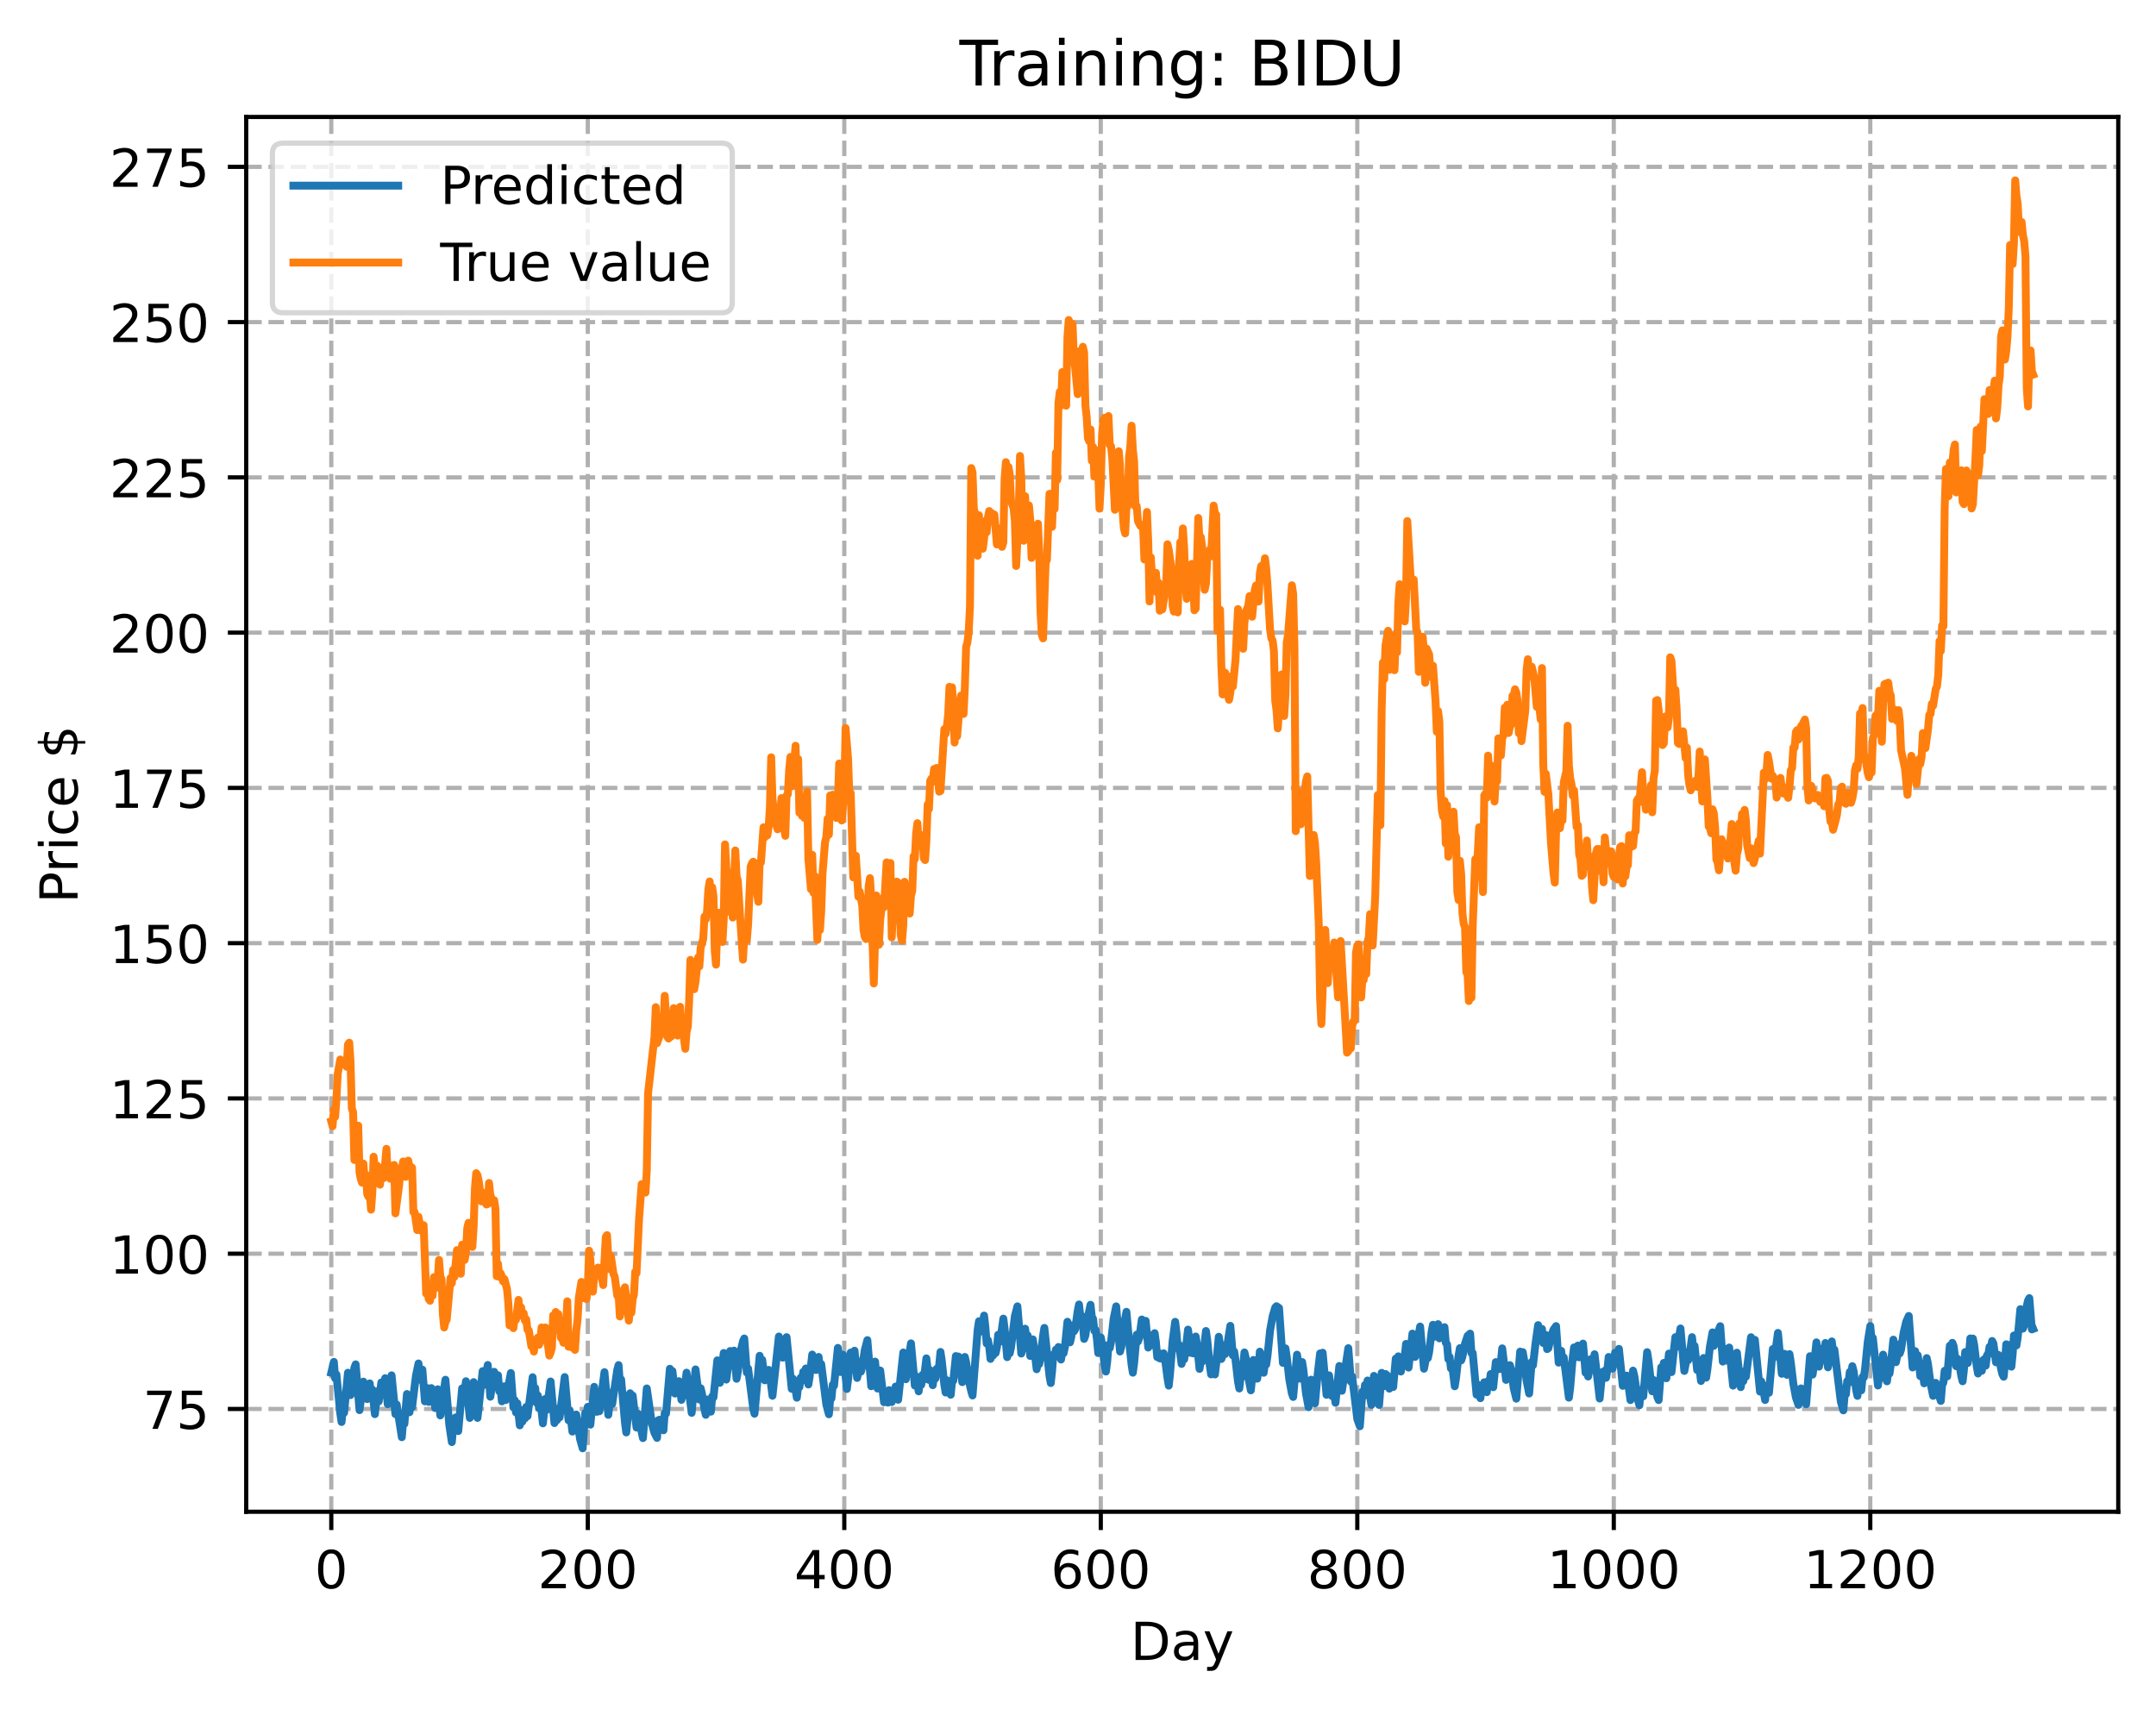 <?xml version="1.0" encoding="utf-8" standalone="no"?>
<!DOCTYPE svg PUBLIC "-//W3C//DTD SVG 1.1//EN"
  "http://www.w3.org/Graphics/SVG/1.1/DTD/svg11.dtd">
<!-- Created with matplotlib (https://matplotlib.org/) -->
<svg height="325.986pt" version="1.1" viewBox="0 0 411.286 325.986" width="411.286pt" xmlns="http://www.w3.org/2000/svg" xmlns:xlink="http://www.w3.org/1999/xlink">
 <defs>
  <style type="text/css">
*{stroke-linecap:butt;stroke-linejoin:round;}
  </style>
 </defs>
 <g id="figure_1">
  <g id="patch_1">
   <path d="M 0 325.986 
L 411.286 325.986 
L 411.286 0 
L 0 0 
z
" style="fill:#ffffff;"/>
  </g>
  <g id="axes_1">
   <g id="patch_2">
    <path d="M 46.966 288.43 
L 404.086 288.43 
L 404.086 22.318 
L 46.966 22.318 
z
" style="fill:#ffffff;"/>
   </g>
   <g id="matplotlib.axis_1">
    <g id="xtick_1">
     <g id="line2d_1">
      <path clip-path="url(#p7fa0fb700e)" d="M 63.198 288.43 
L 63.198 22.318 
" style="fill:none;stroke:#b0b0b0;stroke-dasharray:2.96,1.28;stroke-dashoffset:0;stroke-width:0.8;"/>
     </g>
     <g id="line2d_2">
      <defs>
       <path d="M 0 0 
L 0 3.5 
" id="mac66f5ef92" style="stroke:#000000;stroke-width:0.8;"/>
      </defs>
      <g>
       <use style="stroke:#000000;stroke-width:0.8;" x="63.198" xlink:href="#mac66f5ef92" y="288.43"/>
      </g>
     </g>
     <g id="text_1">
      <!-- 0 -->
      <defs>
       <path d="M 31.781 66.406 
Q 24.172 66.406 20.328 58.906 
Q 16.5 51.422 16.5 36.375 
Q 16.5 21.391 20.328 13.891 
Q 24.172 6.391 31.781 6.391 
Q 39.453 6.391 43.281 13.891 
Q 47.125 21.391 47.125 36.375 
Q 47.125 51.422 43.281 58.906 
Q 39.453 66.406 31.781 66.406 
z
M 31.781 74.219 
Q 44.047 74.219 50.516 64.516 
Q 56.984 54.828 56.984 36.375 
Q 56.984 17.969 50.516 8.266 
Q 44.047 -1.422 31.781 -1.422 
Q 19.531 -1.422 13.062 8.266 
Q 6.594 17.969 6.594 36.375 
Q 6.594 54.828 13.062 64.516 
Q 19.531 74.219 31.781 74.219 
z
" id="DejaVuSans-48"/>
      </defs>
      <g transform="translate(60.017 303.029)scale(0.1 -0.1)">
       <use xlink:href="#DejaVuSans-48"/>
      </g>
     </g>
    </g>
    <g id="xtick_2">
     <g id="line2d_3">
      <path clip-path="url(#p7fa0fb700e)" d="M 112.129 288.43 
L 112.129 22.318 
" style="fill:none;stroke:#b0b0b0;stroke-dasharray:2.96,1.28;stroke-dashoffset:0;stroke-width:0.8;"/>
     </g>
     <g id="line2d_4">
      <g>
       <use style="stroke:#000000;stroke-width:0.8;" x="112.129" xlink:href="#mac66f5ef92" y="288.43"/>
      </g>
     </g>
     <g id="text_2">
      <!-- 200 -->
      <defs>
       <path d="M 19.188 8.297 
L 53.609 8.297 
L 53.609 0 
L 7.328 0 
L 7.328 8.297 
Q 12.938 14.109 22.625 23.891 
Q 32.328 33.688 34.812 36.531 
Q 39.547 41.844 41.422 45.531 
Q 43.312 49.219 43.312 52.781 
Q 43.312 58.594 39.234 62.25 
Q 35.156 65.922 28.609 65.922 
Q 23.969 65.922 18.812 64.312 
Q 13.672 62.703 7.812 59.422 
L 7.812 69.391 
Q 13.766 71.781 18.938 73 
Q 24.125 74.219 28.422 74.219 
Q 39.75 74.219 46.484 68.547 
Q 53.219 62.891 53.219 53.422 
Q 53.219 48.922 51.531 44.891 
Q 49.859 40.875 45.406 35.406 
Q 44.188 33.984 37.641 27.219 
Q 31.109 20.453 19.188 8.297 
z
" id="DejaVuSans-50"/>
      </defs>
      <g transform="translate(102.585 303.029)scale(0.1 -0.1)">
       <use xlink:href="#DejaVuSans-50"/>
       <use x="63.623" xlink:href="#DejaVuSans-48"/>
       <use x="127.246" xlink:href="#DejaVuSans-48"/>
      </g>
     </g>
    </g>
    <g id="xtick_3">
     <g id="line2d_5">
      <path clip-path="url(#p7fa0fb700e)" d="M 161.06 288.43 
L 161.06 22.318 
" style="fill:none;stroke:#b0b0b0;stroke-dasharray:2.96,1.28;stroke-dashoffset:0;stroke-width:0.8;"/>
     </g>
     <g id="line2d_6">
      <g>
       <use style="stroke:#000000;stroke-width:0.8;" x="161.06" xlink:href="#mac66f5ef92" y="288.43"/>
      </g>
     </g>
     <g id="text_3">
      <!-- 400 -->
      <defs>
       <path d="M 37.797 64.312 
L 12.891 25.391 
L 37.797 25.391 
z
M 35.203 72.906 
L 47.609 72.906 
L 47.609 25.391 
L 58.016 25.391 
L 58.016 17.188 
L 47.609 17.188 
L 47.609 0 
L 37.797 0 
L 37.797 17.188 
L 4.891 17.188 
L 4.891 26.703 
z
" id="DejaVuSans-52"/>
      </defs>
      <g transform="translate(151.516 303.029)scale(0.1 -0.1)">
       <use xlink:href="#DejaVuSans-52"/>
       <use x="63.623" xlink:href="#DejaVuSans-48"/>
       <use x="127.246" xlink:href="#DejaVuSans-48"/>
      </g>
     </g>
    </g>
    <g id="xtick_4">
     <g id="line2d_7">
      <path clip-path="url(#p7fa0fb700e)" d="M 209.99 288.43 
L 209.99 22.318 
" style="fill:none;stroke:#b0b0b0;stroke-dasharray:2.96,1.28;stroke-dashoffset:0;stroke-width:0.8;"/>
     </g>
     <g id="line2d_8">
      <g>
       <use style="stroke:#000000;stroke-width:0.8;" x="209.99" xlink:href="#mac66f5ef92" y="288.43"/>
      </g>
     </g>
     <g id="text_4">
      <!-- 600 -->
      <defs>
       <path d="M 33.016 40.375 
Q 26.375 40.375 22.484 35.828 
Q 18.609 31.297 18.609 23.391 
Q 18.609 15.531 22.484 10.953 
Q 26.375 6.391 33.016 6.391 
Q 39.656 6.391 43.531 10.953 
Q 47.406 15.531 47.406 23.391 
Q 47.406 31.297 43.531 35.828 
Q 39.656 40.375 33.016 40.375 
z
M 52.594 71.297 
L 52.594 62.312 
Q 48.875 64.062 45.094 64.984 
Q 41.312 65.922 37.594 65.922 
Q 27.828 65.922 22.672 59.328 
Q 17.531 52.734 16.797 39.406 
Q 19.672 43.656 24.016 45.922 
Q 28.375 48.188 33.594 48.188 
Q 44.578 48.188 50.953 41.516 
Q 57.328 34.859 57.328 23.391 
Q 57.328 12.156 50.688 5.359 
Q 44.047 -1.422 33.016 -1.422 
Q 20.359 -1.422 13.672 8.266 
Q 6.984 17.969 6.984 36.375 
Q 6.984 53.656 15.188 63.938 
Q 23.391 74.219 37.203 74.219 
Q 40.922 74.219 44.703 73.484 
Q 48.484 72.75 52.594 71.297 
z
" id="DejaVuSans-54"/>
      </defs>
      <g transform="translate(200.446 303.029)scale(0.1 -0.1)">
       <use xlink:href="#DejaVuSans-54"/>
       <use x="63.623" xlink:href="#DejaVuSans-48"/>
       <use x="127.246" xlink:href="#DejaVuSans-48"/>
      </g>
     </g>
    </g>
    <g id="xtick_5">
     <g id="line2d_9">
      <path clip-path="url(#p7fa0fb700e)" d="M 258.921 288.43 
L 258.921 22.318 
" style="fill:none;stroke:#b0b0b0;stroke-dasharray:2.96,1.28;stroke-dashoffset:0;stroke-width:0.8;"/>
     </g>
     <g id="line2d_10">
      <g>
       <use style="stroke:#000000;stroke-width:0.8;" x="258.921" xlink:href="#mac66f5ef92" y="288.43"/>
      </g>
     </g>
     <g id="text_5">
      <!-- 800 -->
      <defs>
       <path d="M 31.781 34.625 
Q 24.75 34.625 20.719 30.859 
Q 16.703 27.094 16.703 20.516 
Q 16.703 13.922 20.719 10.156 
Q 24.75 6.391 31.781 6.391 
Q 38.812 6.391 42.859 10.172 
Q 46.922 13.969 46.922 20.516 
Q 46.922 27.094 42.891 30.859 
Q 38.875 34.625 31.781 34.625 
z
M 21.922 38.812 
Q 15.578 40.375 12.031 44.719 
Q 8.5 49.078 8.5 55.328 
Q 8.5 64.062 14.719 69.141 
Q 20.953 74.219 31.781 74.219 
Q 42.672 74.219 48.875 69.141 
Q 55.078 64.062 55.078 55.328 
Q 55.078 49.078 51.531 44.719 
Q 48 40.375 41.703 38.812 
Q 48.828 37.156 52.797 32.312 
Q 56.781 27.484 56.781 20.516 
Q 56.781 9.906 50.312 4.234 
Q 43.844 -1.422 31.781 -1.422 
Q 19.734 -1.422 13.25 4.234 
Q 6.781 9.906 6.781 20.516 
Q 6.781 27.484 10.781 32.312 
Q 14.797 37.156 21.922 38.812 
z
M 18.312 54.391 
Q 18.312 48.734 21.844 45.562 
Q 25.391 42.391 31.781 42.391 
Q 38.141 42.391 41.719 45.562 
Q 45.312 48.734 45.312 54.391 
Q 45.312 60.062 41.719 63.234 
Q 38.141 66.406 31.781 66.406 
Q 25.391 66.406 21.844 63.234 
Q 18.312 60.062 18.312 54.391 
z
" id="DejaVuSans-56"/>
      </defs>
      <g transform="translate(249.377 303.029)scale(0.1 -0.1)">
       <use xlink:href="#DejaVuSans-56"/>
       <use x="63.623" xlink:href="#DejaVuSans-48"/>
       <use x="127.246" xlink:href="#DejaVuSans-48"/>
      </g>
     </g>
    </g>
    <g id="xtick_6">
     <g id="line2d_11">
      <path clip-path="url(#p7fa0fb700e)" d="M 307.851 288.43 
L 307.851 22.318 
" style="fill:none;stroke:#b0b0b0;stroke-dasharray:2.96,1.28;stroke-dashoffset:0;stroke-width:0.8;"/>
     </g>
     <g id="line2d_12">
      <g>
       <use style="stroke:#000000;stroke-width:0.8;" x="307.851" xlink:href="#mac66f5ef92" y="288.43"/>
      </g>
     </g>
     <g id="text_6">
      <!-- 1000 -->
      <defs>
       <path d="M 12.406 8.297 
L 28.516 8.297 
L 28.516 63.922 
L 10.984 60.406 
L 10.984 69.391 
L 28.422 72.906 
L 38.281 72.906 
L 38.281 8.297 
L 54.391 8.297 
L 54.391 0 
L 12.406 0 
z
" id="DejaVuSans-49"/>
      </defs>
      <g transform="translate(295.126 303.029)scale(0.1 -0.1)">
       <use xlink:href="#DejaVuSans-49"/>
       <use x="63.623" xlink:href="#DejaVuSans-48"/>
       <use x="127.246" xlink:href="#DejaVuSans-48"/>
       <use x="190.869" xlink:href="#DejaVuSans-48"/>
      </g>
     </g>
    </g>
    <g id="xtick_7">
     <g id="line2d_13">
      <path clip-path="url(#p7fa0fb700e)" d="M 356.782 288.43 
L 356.782 22.318 
" style="fill:none;stroke:#b0b0b0;stroke-dasharray:2.96,1.28;stroke-dashoffset:0;stroke-width:0.8;"/>
     </g>
     <g id="line2d_14">
      <g>
       <use style="stroke:#000000;stroke-width:0.8;" x="356.782" xlink:href="#mac66f5ef92" y="288.43"/>
      </g>
     </g>
     <g id="text_7">
      <!-- 1200 -->
      <g transform="translate(344.057 303.029)scale(0.1 -0.1)">
       <use xlink:href="#DejaVuSans-49"/>
       <use x="63.623" xlink:href="#DejaVuSans-50"/>
       <use x="127.246" xlink:href="#DejaVuSans-48"/>
       <use x="190.869" xlink:href="#DejaVuSans-48"/>
      </g>
     </g>
    </g>
    <g id="text_8">
     <!-- Day -->
     <defs>
      <path d="M 19.672 64.797 
L 19.672 8.109 
L 31.594 8.109 
Q 46.688 8.109 53.688 14.938 
Q 60.688 21.781 60.688 36.531 
Q 60.688 51.172 53.688 57.984 
Q 46.688 64.797 31.594 64.797 
z
M 9.812 72.906 
L 30.078 72.906 
Q 51.266 72.906 61.172 64.094 
Q 71.094 55.281 71.094 36.531 
Q 71.094 17.672 61.125 8.828 
Q 51.172 0 30.078 0 
L 9.812 0 
z
" id="DejaVuSans-68"/>
      <path d="M 34.281 27.484 
Q 23.391 27.484 19.188 25 
Q 14.984 22.516 14.984 16.5 
Q 14.984 11.719 18.141 8.906 
Q 21.297 6.109 26.703 6.109 
Q 34.188 6.109 38.703 11.406 
Q 43.219 16.703 43.219 25.484 
L 43.219 27.484 
z
M 52.203 31.203 
L 52.203 0 
L 43.219 0 
L 43.219 8.297 
Q 40.141 3.328 35.547 0.953 
Q 30.953 -1.422 24.312 -1.422 
Q 15.922 -1.422 10.953 3.297 
Q 6 8.016 6 15.922 
Q 6 25.141 12.172 29.828 
Q 18.359 34.516 30.609 34.516 
L 43.219 34.516 
L 43.219 35.406 
Q 43.219 41.609 39.141 45 
Q 35.062 48.391 27.688 48.391 
Q 23 48.391 18.547 47.266 
Q 14.109 46.141 10.016 43.891 
L 10.016 52.203 
Q 14.938 54.109 19.578 55.047 
Q 24.219 56 28.609 56 
Q 40.484 56 46.344 49.844 
Q 52.203 43.703 52.203 31.203 
z
" id="DejaVuSans-97"/>
      <path d="M 32.172 -5.078 
Q 28.375 -14.844 24.75 -17.812 
Q 21.141 -20.797 15.094 -20.797 
L 7.906 -20.797 
L 7.906 -13.281 
L 13.188 -13.281 
Q 16.891 -13.281 18.938 -11.516 
Q 21 -9.766 23.484 -3.219 
L 25.094 0.875 
L 2.984 54.688 
L 12.5 54.688 
L 29.594 11.922 
L 46.688 54.688 
L 56.203 54.688 
z
" id="DejaVuSans-121"/>
     </defs>
     <g transform="translate(215.652 316.707)scale(0.1 -0.1)">
      <use xlink:href="#DejaVuSans-68"/>
      <use x="77.002" xlink:href="#DejaVuSans-97"/>
      <use x="138.281" xlink:href="#DejaVuSans-121"/>
     </g>
    </g>
   </g>
   <g id="matplotlib.axis_2">
    <g id="ytick_1">
     <g id="line2d_15">
      <path clip-path="url(#p7fa0fb700e)" d="M 46.966 268.824 
L 404.086 268.824 
" style="fill:none;stroke:#b0b0b0;stroke-dasharray:2.96,1.28;stroke-dashoffset:0;stroke-width:0.8;"/>
     </g>
     <g id="line2d_16">
      <defs>
       <path d="M 0 0 
L -3.5 0 
" id="m32ff80a10a" style="stroke:#000000;stroke-width:0.8;"/>
      </defs>
      <g>
       <use style="stroke:#000000;stroke-width:0.8;" x="46.966" xlink:href="#m32ff80a10a" y="268.824"/>
      </g>
     </g>
     <g id="text_9">
      <!-- 75 -->
      <defs>
       <path d="M 8.203 72.906 
L 55.078 72.906 
L 55.078 68.703 
L 28.609 0 
L 18.312 0 
L 43.219 64.594 
L 8.203 64.594 
z
" id="DejaVuSans-55"/>
       <path d="M 10.797 72.906 
L 49.516 72.906 
L 49.516 64.594 
L 19.828 64.594 
L 19.828 46.734 
Q 21.969 47.469 24.109 47.828 
Q 26.266 48.188 28.422 48.188 
Q 40.625 48.188 47.75 41.5 
Q 54.891 34.812 54.891 23.391 
Q 54.891 11.625 47.562 5.094 
Q 40.234 -1.422 26.906 -1.422 
Q 22.312 -1.422 17.547 -0.641 
Q 12.797 0.141 7.719 1.703 
L 7.719 11.625 
Q 12.109 9.234 16.797 8.062 
Q 21.484 6.891 26.703 6.891 
Q 35.156 6.891 40.078 11.328 
Q 45.016 15.766 45.016 23.391 
Q 45.016 31 40.078 35.438 
Q 35.156 39.891 26.703 39.891 
Q 22.75 39.891 18.812 39.016 
Q 14.891 38.141 10.797 36.281 
z
" id="DejaVuSans-53"/>
      </defs>
      <g transform="translate(27.241 272.623)scale(0.1 -0.1)">
       <use xlink:href="#DejaVuSans-55"/>
       <use x="63.623" xlink:href="#DejaVuSans-53"/>
      </g>
     </g>
    </g>
    <g id="ytick_2">
     <g id="line2d_17">
      <path clip-path="url(#p7fa0fb700e)" d="M 46.966 239.2 
L 404.086 239.2 
" style="fill:none;stroke:#b0b0b0;stroke-dasharray:2.96,1.28;stroke-dashoffset:0;stroke-width:0.8;"/>
     </g>
     <g id="line2d_18">
      <g>
       <use style="stroke:#000000;stroke-width:0.8;" x="46.966" xlink:href="#m32ff80a10a" y="239.2"/>
      </g>
     </g>
     <g id="text_10">
      <!-- 100 -->
      <g transform="translate(20.878 242.999)scale(0.1 -0.1)">
       <use xlink:href="#DejaVuSans-49"/>
       <use x="63.623" xlink:href="#DejaVuSans-48"/>
       <use x="127.246" xlink:href="#DejaVuSans-48"/>
      </g>
     </g>
    </g>
    <g id="ytick_3">
     <g id="line2d_19">
      <path clip-path="url(#p7fa0fb700e)" d="M 46.966 209.576 
L 404.086 209.576 
" style="fill:none;stroke:#b0b0b0;stroke-dasharray:2.96,1.28;stroke-dashoffset:0;stroke-width:0.8;"/>
     </g>
     <g id="line2d_20">
      <g>
       <use style="stroke:#000000;stroke-width:0.8;" x="46.966" xlink:href="#m32ff80a10a" y="209.576"/>
      </g>
     </g>
     <g id="text_11">
      <!-- 125 -->
      <g transform="translate(20.878 213.375)scale(0.1 -0.1)">
       <use xlink:href="#DejaVuSans-49"/>
       <use x="63.623" xlink:href="#DejaVuSans-50"/>
       <use x="127.246" xlink:href="#DejaVuSans-53"/>
      </g>
     </g>
    </g>
    <g id="ytick_4">
     <g id="line2d_21">
      <path clip-path="url(#p7fa0fb700e)" d="M 46.966 179.951 
L 404.086 179.951 
" style="fill:none;stroke:#b0b0b0;stroke-dasharray:2.96,1.28;stroke-dashoffset:0;stroke-width:0.8;"/>
     </g>
     <g id="line2d_22">
      <g>
       <use style="stroke:#000000;stroke-width:0.8;" x="46.966" xlink:href="#m32ff80a10a" y="179.951"/>
      </g>
     </g>
     <g id="text_12">
      <!-- 150 -->
      <g transform="translate(20.878 183.751)scale(0.1 -0.1)">
       <use xlink:href="#DejaVuSans-49"/>
       <use x="63.623" xlink:href="#DejaVuSans-53"/>
       <use x="127.246" xlink:href="#DejaVuSans-48"/>
      </g>
     </g>
    </g>
    <g id="ytick_5">
     <g id="line2d_23">
      <path clip-path="url(#p7fa0fb700e)" d="M 46.966 150.327 
L 404.086 150.327 
" style="fill:none;stroke:#b0b0b0;stroke-dasharray:2.96,1.28;stroke-dashoffset:0;stroke-width:0.8;"/>
     </g>
     <g id="line2d_24">
      <g>
       <use style="stroke:#000000;stroke-width:0.8;" x="46.966" xlink:href="#m32ff80a10a" y="150.327"/>
      </g>
     </g>
     <g id="text_13">
      <!-- 175 -->
      <g transform="translate(20.878 154.127)scale(0.1 -0.1)">
       <use xlink:href="#DejaVuSans-49"/>
       <use x="63.623" xlink:href="#DejaVuSans-55"/>
       <use x="127.246" xlink:href="#DejaVuSans-53"/>
      </g>
     </g>
    </g>
    <g id="ytick_6">
     <g id="line2d_25">
      <path clip-path="url(#p7fa0fb700e)" d="M 46.966 120.703 
L 404.086 120.703 
" style="fill:none;stroke:#b0b0b0;stroke-dasharray:2.96,1.28;stroke-dashoffset:0;stroke-width:0.8;"/>
     </g>
     <g id="line2d_26">
      <g>
       <use style="stroke:#000000;stroke-width:0.8;" x="46.966" xlink:href="#m32ff80a10a" y="120.703"/>
      </g>
     </g>
     <g id="text_14">
      <!-- 200 -->
      <g transform="translate(20.878 124.502)scale(0.1 -0.1)">
       <use xlink:href="#DejaVuSans-50"/>
       <use x="63.623" xlink:href="#DejaVuSans-48"/>
       <use x="127.246" xlink:href="#DejaVuSans-48"/>
      </g>
     </g>
    </g>
    <g id="ytick_7">
     <g id="line2d_27">
      <path clip-path="url(#p7fa0fb700e)" d="M 46.966 91.079 
L 404.086 91.079 
" style="fill:none;stroke:#b0b0b0;stroke-dasharray:2.96,1.28;stroke-dashoffset:0;stroke-width:0.8;"/>
     </g>
     <g id="line2d_28">
      <g>
       <use style="stroke:#000000;stroke-width:0.8;" x="46.966" xlink:href="#m32ff80a10a" y="91.079"/>
      </g>
     </g>
     <g id="text_15">
      <!-- 225 -->
      <g transform="translate(20.878 94.878)scale(0.1 -0.1)">
       <use xlink:href="#DejaVuSans-50"/>
       <use x="63.623" xlink:href="#DejaVuSans-50"/>
       <use x="127.246" xlink:href="#DejaVuSans-53"/>
      </g>
     </g>
    </g>
    <g id="ytick_8">
     <g id="line2d_29">
      <path clip-path="url(#p7fa0fb700e)" d="M 46.966 61.455 
L 404.086 61.455 
" style="fill:none;stroke:#b0b0b0;stroke-dasharray:2.96,1.28;stroke-dashoffset:0;stroke-width:0.8;"/>
     </g>
     <g id="line2d_30">
      <g>
       <use style="stroke:#000000;stroke-width:0.8;" x="46.966" xlink:href="#m32ff80a10a" y="61.455"/>
      </g>
     </g>
     <g id="text_16">
      <!-- 250 -->
      <g transform="translate(20.878 65.254)scale(0.1 -0.1)">
       <use xlink:href="#DejaVuSans-50"/>
       <use x="63.623" xlink:href="#DejaVuSans-53"/>
       <use x="127.246" xlink:href="#DejaVuSans-48"/>
      </g>
     </g>
    </g>
    <g id="ytick_9">
     <g id="line2d_31">
      <path clip-path="url(#p7fa0fb700e)" d="M 46.966 31.831 
L 404.086 31.831 
" style="fill:none;stroke:#b0b0b0;stroke-dasharray:2.96,1.28;stroke-dashoffset:0;stroke-width:0.8;"/>
     </g>
     <g id="line2d_32">
      <g>
       <use style="stroke:#000000;stroke-width:0.8;" x="46.966" xlink:href="#m32ff80a10a" y="31.831"/>
      </g>
     </g>
     <g id="text_17">
      <!-- 275 -->
      <g transform="translate(20.878 35.63)scale(0.1 -0.1)">
       <use xlink:href="#DejaVuSans-50"/>
       <use x="63.623" xlink:href="#DejaVuSans-55"/>
       <use x="127.246" xlink:href="#DejaVuSans-53"/>
      </g>
     </g>
    </g>
    <g id="text_18">
     <!-- Price $ -->
     <defs>
      <path d="M 19.672 64.797 
L 19.672 37.406 
L 32.078 37.406 
Q 38.969 37.406 42.719 40.969 
Q 46.484 44.531 46.484 51.125 
Q 46.484 57.672 42.719 61.234 
Q 38.969 64.797 32.078 64.797 
z
M 9.812 72.906 
L 32.078 72.906 
Q 44.344 72.906 50.609 67.359 
Q 56.891 61.812 56.891 51.125 
Q 56.891 40.328 50.609 34.812 
Q 44.344 29.297 32.078 29.297 
L 19.672 29.297 
L 19.672 0 
L 9.812 0 
z
" id="DejaVuSans-80"/>
      <path d="M 41.109 46.297 
Q 39.594 47.172 37.812 47.578 
Q 36.031 48 33.891 48 
Q 26.266 48 22.188 43.047 
Q 18.109 38.094 18.109 28.812 
L 18.109 0 
L 9.078 0 
L 9.078 54.688 
L 18.109 54.688 
L 18.109 46.188 
Q 20.953 51.172 25.484 53.578 
Q 30.031 56 36.531 56 
Q 37.453 56 38.578 55.875 
Q 39.703 55.766 41.062 55.516 
z
" id="DejaVuSans-114"/>
      <path d="M 9.422 54.688 
L 18.406 54.688 
L 18.406 0 
L 9.422 0 
z
M 9.422 75.984 
L 18.406 75.984 
L 18.406 64.594 
L 9.422 64.594 
z
" id="DejaVuSans-105"/>
      <path d="M 48.781 52.594 
L 48.781 44.188 
Q 44.969 46.297 41.141 47.344 
Q 37.312 48.391 33.406 48.391 
Q 24.656 48.391 19.812 42.844 
Q 14.984 37.312 14.984 27.297 
Q 14.984 17.281 19.812 11.734 
Q 24.656 6.203 33.406 6.203 
Q 37.312 6.203 41.141 7.25 
Q 44.969 8.297 48.781 10.406 
L 48.781 2.094 
Q 45.016 0.344 40.984 -0.531 
Q 36.969 -1.422 32.422 -1.422 
Q 20.062 -1.422 12.781 6.344 
Q 5.516 14.109 5.516 27.297 
Q 5.516 40.672 12.859 48.328 
Q 20.219 56 33.016 56 
Q 37.156 56 41.109 55.141 
Q 45.062 54.297 48.781 52.594 
z
" id="DejaVuSans-99"/>
      <path d="M 56.203 29.594 
L 56.203 25.203 
L 14.891 25.203 
Q 15.484 15.922 20.484 11.062 
Q 25.484 6.203 34.422 6.203 
Q 39.594 6.203 44.453 7.469 
Q 49.312 8.734 54.109 11.281 
L 54.109 2.781 
Q 49.266 0.734 44.188 -0.344 
Q 39.109 -1.422 33.891 -1.422 
Q 20.797 -1.422 13.156 6.188 
Q 5.516 13.812 5.516 26.812 
Q 5.516 40.234 12.766 48.109 
Q 20.016 56 32.328 56 
Q 43.359 56 49.781 48.891 
Q 56.203 41.797 56.203 29.594 
z
M 47.219 32.234 
Q 47.125 39.594 43.094 43.984 
Q 39.062 48.391 32.422 48.391 
Q 24.906 48.391 20.391 44.141 
Q 15.875 39.891 15.188 32.172 
z
" id="DejaVuSans-101"/>
      <path id="DejaVuSans-32"/>
      <path d="M 33.797 -14.703 
L 28.906 -14.703 
L 28.859 0 
Q 23.734 0.094 18.609 1.188 
Q 13.484 2.297 8.297 4.5 
L 8.297 13.281 
Q 13.281 10.156 18.375 8.562 
Q 23.484 6.984 28.906 6.938 
L 28.906 29.203 
Q 18.109 30.953 13.203 35.156 
Q 8.297 39.359 8.297 46.688 
Q 8.297 54.641 13.625 59.219 
Q 18.953 63.812 28.906 64.5 
L 28.906 75.984 
L 33.797 75.984 
L 33.797 64.656 
Q 38.328 64.453 42.578 63.688 
Q 46.828 62.938 50.875 61.625 
L 50.875 53.078 
Q 46.828 55.125 42.547 56.25 
Q 38.281 57.375 33.797 57.562 
L 33.797 36.719 
Q 44.875 35.016 50.094 30.609 
Q 55.328 26.219 55.328 18.609 
Q 55.328 10.359 49.781 5.594 
Q 44.234 0.828 33.797 0.094 
z
M 28.906 37.594 
L 28.906 57.625 
Q 23.25 56.984 20.266 54.391 
Q 17.281 51.812 17.281 47.516 
Q 17.281 43.312 20.031 40.969 
Q 22.797 38.625 28.906 37.594 
z
M 33.797 28.219 
L 33.797 7.078 
Q 39.984 7.906 43.141 10.594 
Q 46.297 13.281 46.297 17.672 
Q 46.297 21.969 43.281 24.5 
Q 40.281 27.047 33.797 28.219 
z
" id="DejaVuSans-36"/>
     </defs>
     <g transform="translate(14.798 172.342)rotate(-90)scale(0.1 -0.1)">
      <use xlink:href="#DejaVuSans-80"/>
      <use x="58.553" xlink:href="#DejaVuSans-114"/>
      <use x="99.666" xlink:href="#DejaVuSans-105"/>
      <use x="127.449" xlink:href="#DejaVuSans-99"/>
      <use x="182.43" xlink:href="#DejaVuSans-101"/>
      <use x="243.953" xlink:href="#DejaVuSans-32"/>
      <use x="275.74" xlink:href="#DejaVuSans-36"/>
     </g>
    </g>
   </g>
   <g id="line2d_33">
    <path clip-path="url(#p7fa0fb700e)" d="M 63.198 261.911 
L 63.688 259.835 
L 63.932 262.978 
L 64.177 262.242 
L 64.911 269.664 
L 65.156 271.311 
L 65.4 268.765 
L 65.645 269.544 
L 66.379 261.907 
L 66.868 266.183 
L 67.602 260.946 
L 67.847 260.31 
L 68.581 269.052 
L 69.07 265.404 
L 69.315 263.604 
L 69.559 266.001 
L 69.804 264.738 
L 70.049 266.944 
L 70.538 263.943 
L 70.783 266.268 
L 71.027 265.127 
L 71.517 269.813 
L 72.006 265.435 
L 72.251 267.377 
L 72.74 263.765 
L 72.984 266.072 
L 73.474 262.951 
L 73.963 267.915 
L 74.697 262.403 
L 75.431 269.812 
L 75.676 267.981 
L 76.654 274.214 
L 76.899 271.152 
L 77.144 271.658 
L 77.633 265.966 
L 78.122 269.448 
L 78.367 267.131 
L 78.611 268.472 
L 79.345 262.487 
L 79.835 260.141 
L 80.079 263.25 
L 80.324 262.501 
L 80.569 261.311 
L 81.058 267.378 
L 81.547 264.843 
L 81.792 267.477 
L 82.281 264.84 
L 82.526 267.523 
L 82.771 266.318 
L 83.015 268.644 
L 83.505 265.062 
L 83.994 270.054 
L 84.972 263.245 
L 85.706 271.854 
L 86.196 275.141 
L 86.44 272.291 
L 86.685 273.105 
L 86.93 270.432 
L 87.419 273.038 
L 88.153 264.902 
L 88.398 267.216 
L 88.887 263.526 
L 89.621 270.532 
L 90.355 263.694 
L 91.089 270.528 
L 92.067 261.604 
L 92.312 264.231 
L 93.046 260.43 
L 93.535 266.49 
L 94.025 263.29 
L 94.269 261.732 
L 94.514 264.427 
L 95.003 262.392 
L 95.248 265.461 
L 95.493 264.729 
L 95.737 267.376 
L 96.227 264.491 
L 96.471 267.127 
L 97.45 261.966 
L 97.939 268.524 
L 98.184 267.142 
L 98.428 269.485 
L 98.673 267.729 
L 99.162 271.95 
L 99.407 269.688 
L 99.652 271.245 
L 99.896 269.006 
L 100.141 270.627 
L 100.386 268.425 
L 100.63 270.197 
L 101.609 262.767 
L 101.854 265.894 
L 102.098 264.846 
L 102.343 267.642 
L 102.587 266.242 
L 102.832 268.675 
L 103.077 267.035 
L 103.566 271.573 
L 104.055 266.888 
L 104.3 268.993 
L 105.034 263.577 
L 105.768 271.518 
L 106.013 269.289 
L 106.257 270.944 
L 106.502 268.763 
L 106.747 270.444 
L 107.725 262.734 
L 108.459 270.99 
L 108.704 269.148 
L 109.193 273.14 
L 109.438 270.77 
L 109.682 272.239 
L 109.927 269.885 
L 110.661 274.59 
L 111.15 276.334 
L 111.64 269.567 
L 111.884 270.865 
L 112.129 268.412 
L 112.618 271.825 
L 113.352 264.595 
L 113.842 269.369 
L 114.086 267.421 
L 114.331 269.268 
L 115.309 261.799 
L 116.043 269.951 
L 116.533 265.71 
L 116.777 267.878 
L 117.756 261.352 
L 118.001 260.448 
L 118.245 263.822 
L 118.49 263.19 
L 119.224 271.457 
L 119.469 273.305 
L 120.203 265.822 
L 120.447 268.07 
L 120.692 266.263 
L 121.426 272.367 
L 121.67 269.708 
L 122.649 274.386 
L 123.383 264.903 
L 124.362 271.653 
L 124.851 273.394 
L 125.34 274.345 
L 125.585 270.969 
L 125.83 270.87 
L 126.319 272.396 
L 126.563 272.891 
L 126.808 269.574 
L 127.053 269.707 
L 127.787 261.15 
L 128.031 263.086 
L 128.276 261.59 
L 128.765 265.883 
L 129.01 263.916 
L 129.255 265.279 
L 129.499 263.517 
L 129.989 267.086 
L 130.233 265.055 
L 130.478 266.282 
L 130.967 261.897 
L 131.946 269.565 
L 132.68 261.272 
L 133.169 265.141 
L 133.414 267.03 
L 133.658 264.863 
L 133.903 265.882 
L 134.392 268.909 
L 134.637 269.941 
L 134.882 267.012 
L 135.126 267.41 
L 135.616 269.342 
L 135.86 266.432 
L 136.105 266.613 
L 136.839 259.543 
L 137.328 263.84 
L 138.062 258.139 
L 138.551 263.22 
L 139.285 257.762 
L 139.53 260.09 
L 139.775 259.25 
L 140.019 257.691 
L 140.509 263.066 
L 140.753 261.702 
L 141.243 257.966 
L 141.732 255.915 
L 141.977 255.374 
L 142.466 261.88 
L 142.711 261.112 
L 143.689 268.731 
L 143.934 269.733 
L 144.912 258.673 
L 145.157 260.79 
L 145.402 259.445 
L 145.891 263.358 
L 146.136 261.698 
L 146.38 262.909 
L 146.625 261.363 
L 146.87 262.509 
L 147.359 266.308 
L 148.582 255.002 
L 148.827 257.495 
L 149.072 256.822 
L 149.316 259.036 
L 149.561 258.147 
L 150.05 255.116 
L 151.029 264.981 
L 151.273 263.058 
L 151.518 263.74 
L 152.007 266.683 
L 152.252 264.512 
L 152.497 264.655 
L 152.741 262.872 
L 152.986 263.443 
L 153.231 261.744 
L 153.475 262.717 
L 153.72 261.097 
L 153.965 262.224 
L 154.209 264.155 
L 154.454 262.647 
L 154.943 258.44 
L 155.188 260.405 
L 155.433 259.515 
L 155.677 261.39 
L 155.922 260.423 
L 156.166 258.893 
L 156.411 261.117 
L 156.656 260.248 
L 157.634 267.98 
L 158.124 269.84 
L 158.368 266.883 
L 158.613 266.807 
L 158.858 264.198 
L 159.102 264.396 
L 159.836 257.171 
L 160.081 258.992 
L 160.326 261.776 
L 160.57 260.547 
L 160.815 258.475 
L 161.304 262.602 
L 161.549 265.013 
L 161.794 263.118 
L 162.283 258.063 
L 162.527 259.886 
L 162.772 259.311 
L 163.017 257.705 
L 163.506 262.903 
L 163.751 261.78 
L 163.995 259.775 
L 164.24 261.698 
L 164.485 260.753 
L 164.974 257.547 
L 165.463 255.687 
L 166.197 264.487 
L 166.442 263.169 
L 166.931 259.783 
L 167.421 264.929 
L 167.665 263.625 
L 167.91 261.484 
L 168.644 267.539 
L 168.888 265.448 
L 169.133 266.139 
L 169.378 267.614 
L 169.622 265.226 
L 169.867 265.906 
L 170.112 267.511 
L 170.356 265.64 
L 170.601 266.462 
L 170.846 264.541 
L 171.09 265.52 
L 171.335 267.071 
L 172.314 258.048 
L 172.803 263.153 
L 173.292 259.505 
L 173.782 256.299 
L 174.515 264.352 
L 174.76 262.596 
L 175.249 265.464 
L 175.494 263.425 
L 175.739 264.215 
L 175.983 262.294 
L 176.228 263.258 
L 176.717 259.165 
L 177.207 263.278 
L 177.451 261.446 
L 177.696 262.481 
L 177.941 264.292 
L 178.185 262.357 
L 178.43 263.027 
L 178.675 261.162 
L 178.919 262.027 
L 179.164 260.389 
L 179.409 257.94 
L 179.653 259.584 
L 180.142 264.174 
L 180.387 265.685 
L 180.632 263.345 
L 180.876 263.573 
L 181.366 266.111 
L 181.61 263.568 
L 181.855 263.432 
L 182.344 258.724 
L 182.589 259.904 
L 182.834 258.82 
L 183.078 259.979 
L 183.568 263.708 
L 184.057 258.897 
L 184.302 259.954 
L 184.791 263.261 
L 185.28 265.439 
L 185.525 266.25 
L 186.503 253.718 
L 186.748 252.082 
L 186.993 254.07 
L 187.237 253.741 
L 187.727 251.004 
L 187.971 253.171 
L 188.216 256.333 
L 188.461 255.699 
L 188.705 256.964 
L 188.95 259.273 
L 189.195 258.058 
L 189.439 258.635 
L 189.684 257.41 
L 189.929 258.149 
L 190.173 257.079 
L 190.418 254.662 
L 190.663 256.043 
L 190.907 255.197 
L 191.397 251.583 
L 191.641 253.489 
L 192.13 258.94 
L 192.375 257.663 
L 192.62 258.193 
L 192.864 257.094 
L 193.598 251.117 
L 194.088 249.239 
L 194.822 258.255 
L 195.066 257.295 
L 195.556 253.504 
L 195.8 255.282 
L 196.045 254.792 
L 196.29 256.122 
L 196.534 258.719 
L 196.779 257.716 
L 197.024 255.547 
L 197.268 257.08 
L 197.758 261.245 
L 198.002 259.904 
L 198.247 260.257 
L 198.491 258.907 
L 198.981 254.881 
L 199.225 253.355 
L 200.204 262.545 
L 200.449 263.881 
L 200.693 261.666 
L 200.938 258.437 
L 201.183 258.939 
L 201.427 257.505 
L 201.672 258.257 
L 201.917 256.993 
L 202.406 259.396 
L 202.651 257.86 
L 202.895 258.186 
L 203.14 257.043 
L 203.629 252.18 
L 204.118 256.119 
L 204.363 255.087 
L 204.608 252.883 
L 204.852 254.038 
L 205.097 253.631 
L 205.586 250.115 
L 205.831 248.886 
L 206.076 250.996 
L 206.32 251.037 
L 206.565 252.557 
L 206.81 255.461 
L 207.054 254.774 
L 207.544 251.237 
L 208.033 248.946 
L 208.278 251.222 
L 208.522 251.639 
L 208.767 253.894 
L 209.012 253.763 
L 209.256 255.49 
L 209.501 258.159 
L 209.746 257.339 
L 209.99 255.161 
L 210.235 256.481 
L 210.724 260.448 
L 210.969 261.681 
L 211.213 259.812 
L 211.458 256.585 
L 211.703 257.197 
L 211.947 256.019 
L 212.437 251.62 
L 212.926 249.241 
L 213.415 255.111 
L 213.66 257.863 
L 213.905 256.907 
L 214.394 252.89 
L 214.883 250.284 
L 215.373 255.744 
L 215.862 260.381 
L 216.106 261.907 
L 216.351 260.066 
L 216.84 254.642 
L 217.085 255.949 
L 217.33 255.264 
L 217.819 251.751 
L 218.064 253.638 
L 218.308 253.405 
L 218.553 252.01 
L 219.042 257.11 
L 219.287 256.453 
L 219.532 254.803 
L 219.776 256.62 
L 220.021 256.138 
L 220.266 254.358 
L 220.51 256.087 
L 220.755 258.927 
L 221 258.136 
L 221.244 259.178 
L 221.489 258.286 
L 221.734 259.275 
L 221.978 258.205 
L 222.223 259.158 
L 222.712 262.915 
L 222.957 264.373 
L 223.201 262.076 
L 223.691 255.876 
L 224.18 252.195 
L 224.425 254.242 
L 224.669 257.24 
L 224.914 256.567 
L 225.403 260.229 
L 225.648 258.711 
L 225.893 259.357 
L 226.137 257.977 
L 226.627 253.68 
L 226.871 255.441 
L 227.116 258.112 
L 227.361 257.174 
L 227.605 258.224 
L 227.85 257.122 
L 228.094 254.999 
L 228.339 256.483 
L 228.828 261.182 
L 229.073 259.456 
L 229.318 259.825 
L 229.562 258.427 
L 230.052 253.943 
L 230.296 255.674 
L 230.786 260.556 
L 231.03 262.227 
L 231.275 260.497 
L 231.52 260.748 
L 231.764 262.24 
L 232.009 260.222 
L 232.498 255.046 
L 232.743 256.633 
L 232.988 259.292 
L 233.232 258.62 
L 233.477 256.728 
L 233.722 258.337 
L 233.966 257.638 
L 234.7 252.961 
L 235.189 258.608 
L 235.434 257.862 
L 235.679 259.363 
L 236.168 263.633 
L 236.413 264.918 
L 236.657 262.743 
L 236.902 262.757 
L 237.147 260.949 
L 237.391 258.038 
L 237.636 259.049 
L 238.125 262.768 
L 238.615 265.27 
L 238.859 262.922 
L 239.104 259.465 
L 239.349 259.996 
L 239.838 263.043 
L 240.082 260.95 
L 240.327 257.886 
L 240.572 258.679 
L 241.061 261.92 
L 241.306 260.118 
L 241.55 260.339 
L 241.795 258.646 
L 242.284 253.834 
L 242.774 251.139 
L 243.263 249.471 
L 243.508 249.221 
L 243.997 249.557 
L 244.731 260.036 
L 244.976 259.143 
L 245.22 257.258 
L 245.465 258.91 
L 245.954 263.21 
L 246.443 265.868 
L 246.688 266.533 
L 247.422 258.462 
L 247.667 260 
L 247.911 263.034 
L 248.156 261.966 
L 248.401 259.862 
L 248.645 261.45 
L 249.135 265.897 
L 249.624 268.491 
L 250.113 263.23 
L 250.358 264.121 
L 250.847 267.757 
L 251.337 262.429 
L 251.826 258.221 
L 252.07 258.797 
L 252.315 258.093 
L 253.049 266.116 
L 253.294 264.615 
L 253.538 262.407 
L 254.028 266.308 
L 254.272 264.537 
L 254.762 267.643 
L 255.496 260.613 
L 255.985 265.353 
L 257.208 257.221 
L 257.697 263.598 
L 257.942 262.632 
L 258.921 270.758 
L 259.41 272.124 
L 259.899 265.533 
L 260.144 266.348 
L 260.389 264.241 
L 260.633 265.403 
L 260.878 263.393 
L 261.367 266.464 
L 261.612 268.058 
L 262.101 262.508 
L 262.591 265.601 
L 263.08 268.059 
L 263.569 261.932 
L 264.058 264.468 
L 264.303 262.157 
L 264.548 262.352 
L 265.037 264.95 
L 265.282 262.859 
L 265.526 263.218 
L 265.771 264.64 
L 266.26 259.218 
L 266.505 260.33 
L 266.75 258.778 
L 266.994 259.862 
L 267.239 261.683 
L 267.484 259.81 
L 267.728 260.232 
L 267.973 258.781 
L 268.218 256.406 
L 268.462 257.787 
L 268.707 260.934 
L 269.441 254.441 
L 269.685 256.076 
L 269.93 258.901 
L 270.175 258.163 
L 270.664 254.455 
L 270.909 253.095 
L 271.643 261.147 
L 271.887 259.927 
L 272.132 257.644 
L 272.377 259.115 
L 272.621 257.991 
L 273.111 254.013 
L 273.355 252.761 
L 273.6 255.048 
L 273.845 254.749 
L 274.334 252.635 
L 274.579 255.354 
L 274.823 255.213 
L 275.557 253.216 
L 275.802 256.185 
L 276.046 256.48 
L 276.291 259.32 
L 276.536 258.904 
L 276.78 261.08 
L 277.025 260.545 
L 277.514 264.496 
L 277.759 262.911 
L 278.248 258.621 
L 278.493 257.215 
L 278.738 259.555 
L 278.982 258.807 
L 279.472 256.363 
L 279.961 254.88 
L 280.45 254.445 
L 280.695 258.153 
L 280.94 258.159 
L 281.673 266.093 
L 281.918 264.188 
L 282.163 265.186 
L 282.407 266.771 
L 282.652 264.679 
L 282.897 265.588 
L 283.141 263.727 
L 283.386 264.488 
L 283.631 265.621 
L 283.875 263.503 
L 284.12 264.086 
L 284.365 262.162 
L 284.609 262.859 
L 284.854 264.674 
L 285.343 259.88 
L 285.588 261.281 
L 285.833 259.889 
L 286.077 261.211 
L 286.322 259.715 
L 286.567 257.256 
L 287.056 261.238 
L 287.301 263.279 
L 287.545 261.397 
L 287.79 262.055 
L 288.034 260.464 
L 288.279 261.381 
L 288.768 264.882 
L 289.258 266.861 
L 289.992 257.877 
L 290.236 259.124 
L 290.481 257.976 
L 290.726 259.351 
L 291.215 263.425 
L 291.704 265.878 
L 292.194 259.857 
L 292.438 260.485 
L 292.928 256.265 
L 293.417 252.819 
L 293.661 255.153 
L 293.906 254.84 
L 294.151 253.545 
L 294.395 256.245 
L 294.64 255.891 
L 294.885 254.695 
L 295.129 257.404 
L 295.374 257.224 
L 295.863 255.064 
L 296.353 253.684 
L 296.842 253.005 
L 297.331 259.983 
L 297.576 259.318 
L 297.821 257.73 
L 298.065 259.82 
L 298.31 258.987 
L 299.289 266.671 
L 299.533 264.789 
L 300.022 258.961 
L 300.267 257.077 
L 300.512 258.968 
L 300.756 258.342 
L 301.001 256.732 
L 301.246 258.972 
L 301.49 258.394 
L 301.735 257.051 
L 301.98 256.348 
L 302.469 261.924 
L 302.714 260.878 
L 302.958 262.631 
L 303.203 261.39 
L 303.448 259.334 
L 303.692 261.081 
L 303.937 260.196 
L 304.182 258.383 
L 305.16 266.836 
L 305.649 261.793 
L 305.894 262.997 
L 306.139 261.514 
L 306.383 262.875 
L 306.628 261.367 
L 306.873 258.897 
L 307.117 260.532 
L 307.362 259.392 
L 307.607 261.135 
L 307.851 260.096 
L 308.096 258.078 
L 308.341 260.055 
L 308.585 259.072 
L 308.83 257.353 
L 309.564 264.409 
L 309.809 262.882 
L 310.053 264.08 
L 310.298 262.454 
L 310.543 263.601 
L 311.032 267.131 
L 311.521 261.505 
L 311.766 262.525 
L 312.5 267.272 
L 312.744 268.123 
L 312.989 265.263 
L 313.234 265.29 
L 313.478 266.41 
L 314.212 257.981 
L 314.457 259.492 
L 314.946 263.786 
L 315.191 265.459 
L 315.436 263.292 
L 315.68 263.943 
L 316.17 266.571 
L 316.414 267.134 
L 316.904 260.882 
L 317.148 261.731 
L 317.393 260.022 
L 317.637 260.973 
L 317.882 262.969 
L 318.371 258.254 
L 318.616 259.457 
L 318.861 261.793 
L 319.35 257.31 
L 319.595 255.118 
L 319.839 256.969 
L 320.084 256.266 
L 320.573 253.462 
L 321.307 261.569 
L 321.552 260.297 
L 321.797 258.056 
L 322.041 259.531 
L 322.286 258.656 
L 322.775 255.113 
L 323.02 257.395 
L 323.265 256.793 
L 323.754 261.398 
L 323.998 260.105 
L 324.243 261.453 
L 324.488 263.487 
L 324.732 261.728 
L 324.977 259.096 
L 325.222 260.575 
L 325.466 262.85 
L 325.711 261.24 
L 326.2 256.88 
L 326.69 254.205 
L 326.934 256.787 
L 327.179 256.296 
L 327.668 254.217 
L 328.158 253.027 
L 328.647 259.788 
L 328.892 259.024 
L 329.136 257.378 
L 329.381 259.585 
L 329.625 258.774 
L 329.87 257.098 
L 330.604 264.371 
L 331.093 260.171 
L 331.338 258.083 
L 332.072 264.664 
L 332.317 262.707 
L 332.561 263.53 
L 332.806 261.644 
L 333.051 262.674 
L 334.029 255.129 
L 334.274 257.618 
L 334.519 256.994 
L 334.763 255.634 
L 335.742 265.515 
L 335.986 263.557 
L 336.231 264.382 
L 336.72 267.116 
L 336.965 264.419 
L 337.21 264.503 
L 337.454 265.741 
L 338.188 257.385 
L 338.433 258.954 
L 338.678 257.916 
L 339.167 254.306 
L 339.901 262.115 
L 340.146 260.683 
L 340.39 258.287 
L 340.635 259.913 
L 340.88 262.307 
L 341.124 260.784 
L 341.369 258.353 
L 341.613 259.901 
L 342.103 263.99 
L 342.592 266.632 
L 343.081 268.052 
L 343.326 265.163 
L 343.571 264.897 
L 344.06 266.709 
L 344.549 267.93 
L 345.283 258.746 
L 345.528 260.076 
L 345.773 262.27 
L 346.017 260.707 
L 346.507 256.112 
L 346.996 260.752 
L 347.24 259.501 
L 347.485 257.327 
L 347.73 259.092 
L 347.974 258.049 
L 348.219 256.233 
L 348.708 260.884 
L 348.953 259.635 
L 349.442 255.928 
L 349.687 258.143 
L 349.932 257.492 
L 351.155 267.401 
L 351.644 269.093 
L 351.889 266.206 
L 352.134 266.013 
L 352.378 263.526 
L 352.623 263.882 
L 352.868 261.761 
L 353.112 262.487 
L 353.357 260.655 
L 353.601 261.611 
L 354.091 265.227 
L 354.335 266.328 
L 354.58 263.8 
L 354.825 263.931 
L 355.069 265.265 
L 355.314 262.698 
L 355.559 262.792 
L 355.803 261.025 
L 356.293 256.054 
L 356.782 252.995 
L 357.027 255.605 
L 357.271 255.262 
L 358.25 264.349 
L 358.495 262.374 
L 358.739 262.995 
L 358.984 261.168 
L 359.228 258.453 
L 359.473 259.853 
L 359.962 263.557 
L 360.207 261.592 
L 360.452 262.068 
L 360.696 260.331 
L 361.186 255.597 
L 361.43 257.308 
L 361.675 259.9 
L 361.92 258.726 
L 362.164 256.527 
L 362.409 258.217 
L 362.654 257.49 
L 363.143 254.252 
L 363.632 252.201 
L 364.122 251.077 
L 364.856 260.903 
L 365.1 259.87 
L 365.345 257.791 
L 365.589 259.527 
L 365.834 258.588 
L 366.079 260.201 
L 366.323 262.56 
L 366.568 260.985 
L 366.813 262.037 
L 367.057 263.933 
L 367.547 259.115 
L 367.791 260.26 
L 368.281 263.987 
L 368.77 266.324 
L 369.015 263.884 
L 369.259 263.84 
L 369.749 265.866 
L 370.238 267.297 
L 370.483 264.235 
L 370.727 263.791 
L 370.972 261.529 
L 371.461 262.616 
L 371.95 256.749 
L 372.195 257.427 
L 372.44 256.201 
L 372.684 256.845 
L 373.174 260.668 
L 373.418 259.241 
L 373.663 259.666 
L 374.152 262.579 
L 374.397 263.545 
L 374.642 261.398 
L 374.886 257.957 
L 375.131 258.42 
L 375.376 260.057 
L 375.62 258.262 
L 375.865 255.364 
L 376.11 256.242 
L 376.354 255.393 
L 376.599 256.586 
L 377.088 260.676 
L 377.333 262.064 
L 377.577 260.114 
L 377.822 260.026 
L 378.067 261.538 
L 378.311 259.529 
L 378.556 259.303 
L 378.801 260.566 
L 379.045 258.579 
L 379.29 258.42 
L 379.535 256.96 
L 379.779 257.144 
L 380.024 255.851 
L 380.269 256.321 
L 380.758 259.916 
L 381.003 258.438 
L 381.247 258.519 
L 381.737 261.19 
L 381.981 262.196 
L 382.226 262.669 
L 382.471 260.205 
L 382.715 256.483 
L 382.96 256.563 
L 383.694 260.759 
L 383.938 258.407 
L 384.183 254.796 
L 384.428 254.855 
L 384.672 256.697 
L 384.917 255.065 
L 385.406 249.778 
L 385.651 250.902 
L 385.896 253.501 
L 386.14 252.856 
L 386.63 249.176 
L 386.874 248.136 
L 387.119 247.673 
L 387.608 253.644 
L 387.853 253.545 
L 387.853 253.545 
" style="fill:none;stroke:#1f77b4;stroke-linecap:square;stroke-width:1.5;"/>
   </g>
   <g id="line2d_34">
    <path clip-path="url(#p7fa0fb700e)" d="M 63.198 213.972 
L 63.443 214.884 
L 63.688 211.661 
L 63.932 213.095 
L 64.177 209.765 
L 64.422 204.907 
L 64.911 202.146 
L 65.156 202.537 
L 65.4 202.395 
L 66.134 203.532 
L 66.379 199.314 
L 66.623 198.935 
L 66.868 202.572 
L 67.113 211.472 
L 67.357 212.183 
L 67.602 221.319 
L 67.847 220.572 
L 68.091 219.174 
L 68.336 214.766 
L 68.581 223.677 
L 68.825 224.968 
L 69.07 225.644 
L 69.315 222.006 
L 69.559 225.051 
L 69.804 224.103 
L 70.049 227.836 
L 70.293 228.345 
L 70.538 227.575 
L 70.783 230.798 
L 71.027 227.552 
L 71.272 220.691 
L 71.761 224.992 
L 72.006 222.444 
L 72.251 225.845 
L 72.495 226.035 
L 72.74 223.582 
L 72.984 224.364 
L 73.229 224.755 
L 73.718 219.186 
L 73.963 224.068 
L 74.452 224.897 
L 74.942 222.373 
L 75.186 222.267 
L 75.431 231.509 
L 76.165 225.904 
L 76.41 222.823 
L 76.654 223.309 
L 76.899 221.603 
L 77.144 223.582 
L 77.388 224.53 
L 77.878 221.437 
L 78.122 222.622 
L 78.367 222.598 
L 78.611 222.8 
L 78.856 231.225 
L 79.101 231.26 
L 79.59 234.697 
L 79.835 232.161 
L 80.324 234.815 
L 80.569 234.78 
L 80.813 233.749 
L 81.303 246.819 
L 81.547 246.511 
L 81.792 247.874 
L 82.037 248.182 
L 82.281 246.25 
L 82.526 247.21 
L 82.771 243.679 
L 83.26 245.693 
L 83.505 244.165 
L 83.749 240.385 
L 83.994 243.572 
L 84.239 244.058 
L 84.483 250.765 
L 84.728 253.277 
L 84.972 252.211 
L 85.217 251.808 
L 85.951 243.833 
L 86.196 244.828 
L 86.44 242.281 
L 86.685 243.631 
L 87.174 238.512 
L 87.419 239.389 
L 87.664 240.74 
L 87.908 243.027 
L 88.153 237.482 
L 88.398 239.875 
L 88.642 240.385 
L 88.887 238.856 
L 89.132 234.318 
L 89.376 233.299 
L 89.621 233.69 
L 89.866 236.486 
L 90.11 237.908 
L 90.355 234.057 
L 90.599 226.686 
L 90.844 223.831 
L 91.089 224.222 
L 91.333 225.383 
L 91.823 229.21 
L 92.067 227.54 
L 92.557 229.365 
L 92.801 229.815 
L 93.046 229.708 
L 93.291 225.703 
L 93.535 228.002 
L 94.025 229.365 
L 94.269 228.997 
L 94.514 230.668 
L 94.759 243.501 
L 95.003 241.131 
L 95.248 243.62 
L 95.493 242.92 
L 95.737 243.501 
L 95.982 244.496 
L 96.227 244.046 
L 96.716 245.93 
L 96.96 248.466 
L 97.205 252.886 
L 97.694 252.021 
L 97.939 253.407 
L 98.184 251.369 
L 98.428 251.82 
L 98.918 248.016 
L 99.162 250.741 
L 99.407 249.426 
L 99.652 251.132 
L 99.896 250.552 
L 100.141 251.974 
L 100.386 251.725 
L 100.63 253.716 
L 100.875 253.834 
L 101.364 256.879 
L 101.609 256.773 
L 101.854 257.875 
L 102.098 255.671 
L 102.343 255.884 
L 102.587 255.209 
L 102.832 256.583 
L 103.077 255.706 
L 103.321 253.265 
L 103.566 253.775 
L 103.811 254.545 
L 104.055 253.277 
L 104.3 255.837 
L 104.545 256.785 
L 104.789 258.645 
L 105.034 258.076 
L 105.279 257.128 
L 105.523 250.966 
L 105.768 252.519 
L 106.013 250.315 
L 106.257 252.744 
L 106.502 250.706 
L 106.991 255.232 
L 107.236 255.28 
L 107.481 256.192 
L 107.725 253.597 
L 107.97 253.313 
L 108.215 248.277 
L 108.459 256.95 
L 108.948 255.967 
L 109.193 257.14 
L 109.438 256.974 
L 109.682 257.555 
L 109.927 253.834 
L 110.172 251.879 
L 110.416 247.601 
L 110.906 244.591 
L 111.15 247.329 
L 111.395 247.684 
L 111.64 246.843 
L 111.884 247.862 
L 112.129 245.456 
L 112.374 238.619 
L 112.618 240.349 
L 112.863 244.959 
L 113.108 246.44 
L 113.352 243.406 
L 113.597 242.423 
L 113.842 243.288 
L 114.086 241.842 
L 114.331 243.181 
L 114.82 243.868 
L 115.065 245.184 
L 115.554 236.036 
L 115.799 235.657 
L 116.043 239.875 
L 116.288 242.15 
L 116.533 239.603 
L 117.022 243.039 
L 117.267 243.584 
L 117.756 247.222 
L 118.001 247.009 
L 118.245 251.18 
L 118.49 249.758 
L 118.735 246.641 
L 119.224 245.599 
L 119.958 251.974 
L 120.203 249.248 
L 120.447 250.457 
L 120.692 247.862 
L 120.936 246.985 
L 121.181 242.66 
L 121.426 242.932 
L 121.915 232.457 
L 122.404 225.928 
L 122.649 226.07 
L 122.894 227.338 
L 123.138 227.54 
L 123.383 223.357 
L 123.628 208.568 
L 124.851 197.809 
L 125.096 192.157 
L 125.34 199.041 
L 126.074 196.849 
L 126.319 193.946 
L 126.563 195.676 
L 126.808 189.988 
L 127.297 197.821 
L 127.542 198.153 
L 127.787 197.714 
L 128.031 197.773 
L 128.276 196.553 
L 128.521 192.346 
L 128.765 193.413 
L 129.01 192.962 
L 129.255 197.584 
L 129.499 193.01 
L 129.744 192.086 
L 129.989 197.098 
L 130.233 196.34 
L 130.723 200.108 
L 130.967 196.932 
L 131.212 195.854 
L 131.457 191.09 
L 131.701 183.139 
L 132.191 188.673 
L 132.435 188.732 
L 132.68 187.286 
L 133.169 182.677 
L 133.414 184.395 
L 133.658 180.828 
L 134.148 179.146 
L 134.392 174.88 
L 134.637 175.401 
L 134.882 173.813 
L 135.126 169.713 
L 135.371 168.173 
L 135.616 171.562 
L 135.86 169.287 
L 136.105 171.017 
L 136.35 181.433 
L 136.594 184.051 
L 136.839 176.207 
L 137.084 174.145 
L 137.573 178.174 
L 137.818 179.714 
L 138.062 175.413 
L 138.307 161.099 
L 138.796 169.796 
L 139.041 173.944 
L 139.285 166.514 
L 139.53 168.86 
L 139.775 175.069 
L 140.264 162.26 
L 140.509 167.154 
L 140.753 168.031 
L 141.243 175.851 
L 141.732 183.092 
L 141.977 178.66 
L 142.221 178.056 
L 142.466 179.442 
L 142.711 176.42 
L 143.2 165.341 
L 143.445 164.701 
L 143.689 164.405 
L 143.934 169.571 
L 144.423 170.365 
L 144.668 172.06 
L 144.912 164.511 
L 145.157 164.559 
L 145.646 157.84 
L 145.891 159.748 
L 146.136 158.314 
L 146.38 159.38 
L 146.625 157.781 
L 146.87 154.001 
L 147.114 144.485 
L 147.359 152.413 
L 147.604 154.475 
L 147.848 154.783 
L 148.093 157.425 
L 148.338 158.231 
L 148.582 154.487 
L 148.827 155.79 
L 149.072 152.271 
L 149.316 153.527 
L 149.561 157.935 
L 149.806 159.475 
L 150.05 151.785 
L 150.295 151.524 
L 150.539 146.915 
L 150.784 144.414 
L 151.029 149.996 
L 151.273 148.396 
L 151.763 142.281 
L 152.007 149.711 
L 152.252 144.805 
L 152.497 155.067 
L 152.741 152.851 
L 152.986 155.66 
L 153.231 152.697 
L 153.475 156.086 
L 153.965 151.003 
L 154.209 163.86 
L 154.699 169.666 
L 154.943 163.078 
L 155.188 170.353 
L 155.433 167.142 
L 155.922 179.335 
L 156.166 173.055 
L 156.411 177.463 
L 156.656 173.967 
L 156.9 166.751 
L 157.39 160.648 
L 157.634 159.748 
L 157.879 156.205 
L 158.124 159.238 
L 158.368 151.761 
L 158.613 151.998 
L 158.858 151.631 
L 159.102 153.1 
L 159.347 153.254 
L 159.592 156.074 
L 159.836 152.816 
L 160.081 145.682 
L 160.326 155.15 
L 160.57 156.548 
L 161.06 150.837 
L 161.304 138.904 
L 161.794 144.924 
L 162.038 152.105 
L 162.283 151.299 
L 162.772 167.403 
L 163.017 166.135 
L 163.261 163.255 
L 163.751 171.088 
L 163.995 170.104 
L 164.485 172.782 
L 164.729 177.439 
L 164.974 178.767 
L 165.219 179.169 
L 165.463 177.262 
L 165.708 169.074 
L 165.953 167.545 
L 166.197 171.123 
L 166.687 187.642 
L 167.176 170.851 
L 167.421 178.802 
L 167.665 180.26 
L 167.91 175.508 
L 168.399 171.384 
L 168.644 173.079 
L 169.133 164.535 
L 169.378 168.884 
L 169.622 168.41 
L 169.867 164.654 
L 170.112 178.849 
L 170.356 173.849 
L 170.601 175.389 
L 170.846 169.654 
L 171.09 168.208 
L 171.335 168.422 
L 171.58 170.673 
L 171.824 178.447 
L 172.069 179.501 
L 172.314 176.574 
L 172.558 168.244 
L 172.803 172.711 
L 173.048 172.818 
L 173.537 174.299 
L 173.782 170.886 
L 174.026 169.974 
L 174.271 163.398 
L 174.515 163.919 
L 174.76 159.061 
L 175.005 157.058 
L 175.249 160.791 
L 175.494 159.215 
L 175.739 161.217 
L 175.983 159.511 
L 176.228 163.753 
L 176.473 164.097 
L 176.717 160.494 
L 176.962 153.479 
L 177.207 154.368 
L 177.451 148.977 
L 177.696 148.538 
L 177.941 149.166 
L 178.185 146.713 
L 178.43 148.1 
L 178.675 146.512 
L 178.919 148.337 
L 179.164 151.05 
L 179.409 150.92 
L 180.142 139.118 
L 180.387 140.006 
L 180.632 138.525 
L 180.876 136.333 
L 181.121 131.036 
L 181.366 132.6 
L 181.61 131.131 
L 181.855 134.923 
L 182.1 141.677 
L 182.344 138.549 
L 182.589 140.468 
L 183.078 134.307 
L 183.323 132.707 
L 183.568 133.24 
L 183.812 136.214 
L 184.057 131.166 
L 184.302 123.405 
L 184.546 122.564 
L 184.791 120.561 
L 185.036 115.643 
L 185.28 89.302 
L 185.525 90.131 
L 185.77 97.004 
L 186.014 98.035 
L 186.503 106.033 
L 186.748 98.307 
L 186.993 102.253 
L 187.237 102.763 
L 187.482 104.694 
L 187.727 102.822 
L 187.971 99.398 
L 188.216 101.554 
L 188.461 98.675 
L 188.705 97.502 
L 188.95 98.367 
L 189.195 97.905 
L 189.439 99.125 
L 189.684 98.165 
L 190.173 103.889 
L 190.418 100.796 
L 190.907 102.384 
L 191.152 104.339 
L 191.397 103.498 
L 191.641 91.316 
L 191.886 88.176 
L 192.13 92.027 
L 192.375 89.065 
L 192.62 90.534 
L 192.864 95.546 
L 193.354 96.98 
L 193.598 99.421 
L 193.843 107.989 
L 194.332 98.094 
L 194.577 86.991 
L 194.822 91.162 
L 195.066 103.095 
L 195.311 103.178 
L 195.556 94.67 
L 195.8 99.907 
L 196.29 96.447 
L 196.534 99.101 
L 196.779 106.448 
L 197.268 101.211 
L 197.513 100.322 
L 197.758 102.182 
L 198.002 99.919 
L 198.247 105.299 
L 198.491 116.734 
L 198.736 121.082 
L 198.981 121.805 
L 199.47 107.408 
L 199.715 106.804 
L 200.204 94.219 
L 200.693 100.523 
L 200.938 93.982 
L 201.183 97.099 
L 201.427 86.387 
L 201.672 91.612 
L 201.917 76.848 
L 202.161 74.762 
L 202.406 77.405 
L 202.651 70.982 
L 202.895 76.03 
L 203.14 76.978 
L 203.385 77.405 
L 203.629 64.323 
L 203.874 61.052 
L 204.118 61.668 
L 204.363 68.458 
L 204.608 61.811 
L 204.852 68.387 
L 205.097 70.046 
L 205.586 75.212 
L 205.831 67.024 
L 206.076 68.671 
L 206.32 68.162 
L 206.565 66.159 
L 206.81 67.249 
L 207.054 77.322 
L 207.299 79.538 
L 207.544 83.626 
L 207.788 84.194 
L 208.033 81.931 
L 208.278 87.915 
L 208.522 85.273 
L 208.767 90.937 
L 209.012 86.067 
L 209.256 85.96 
L 209.501 90.119 
L 209.746 97.051 
L 209.99 92.442 
L 210.235 82.927 
L 210.479 80.142 
L 210.724 79.703 
L 210.969 81.41 
L 211.213 83.993 
L 211.458 79.372 
L 211.703 84.905 
L 211.947 85.142 
L 212.192 87.56 
L 212.681 97.265 
L 212.926 96.791 
L 213.415 86.09 
L 213.66 88.828 
L 213.905 95.949 
L 214.149 97.478 
L 214.394 100.772 
L 214.639 101.779 
L 214.883 96.779 
L 215.128 96.577 
L 215.373 87.192 
L 215.617 85.297 
L 215.862 81.22 
L 216.106 85.794 
L 216.351 88.081 
L 216.596 96.637 
L 216.84 96.542 
L 217.085 99.469 
L 217.574 100.369 
L 217.819 100.274 
L 218.064 100.796 
L 218.308 106.744 
L 218.798 97.668 
L 219.042 103.32 
L 219.287 114.755 
L 219.532 106.33 
L 219.776 110.264 
L 220.021 112.231 
L 220.266 112.124 
L 220.51 109.292 
L 220.755 113.084 
L 221 111.152 
L 221.244 116.52 
L 221.489 113.736 
L 221.734 116.26 
L 222.467 111.591 
L 222.712 103.841 
L 222.957 104.931 
L 223.446 108.391 
L 223.691 115.513 
L 223.935 116.686 
L 224.425 114.423 
L 224.669 116.84 
L 224.914 107.728 
L 225.159 103.438 
L 225.403 105.666 
L 225.648 100.82 
L 225.893 104.588 
L 226.137 111.532 
L 226.382 114.257 
L 226.627 112.017 
L 226.871 108.214 
L 227.116 110.75 
L 227.361 107.586 
L 227.605 110.619 
L 227.85 116.437 
L 228.094 116.117 
L 228.584 98.817 
L 228.828 103.178 
L 229.073 102.455 
L 229.318 104.22 
L 229.807 112.527 
L 230.052 111.378 
L 230.296 106.65 
L 230.786 104.86 
L 231.03 106.152 
L 231.52 96.459 
L 231.764 97.964 
L 232.009 98.189 
L 232.254 120.371 
L 232.743 116.319 
L 232.988 126.936 
L 233.232 132.494 
L 233.477 128.251 
L 233.722 128.358 
L 233.966 131.558 
L 234.455 133.525 
L 234.7 132.233 
L 234.945 129.022 
L 235.189 130.989 
L 235.679 126.024 
L 236.168 116.2 
L 236.413 120.478 
L 236.657 118.985 
L 236.902 120.383 
L 237.147 123.784 
L 237.391 118.855 
L 237.636 116.722 
L 238.125 115.584 
L 238.37 113.724 
L 238.615 116.971 
L 238.859 117.67 
L 239.349 112.681 
L 239.593 111.698 
L 239.838 113.913 
L 240.082 114.778 
L 240.327 109.434 
L 240.572 108.024 
L 240.816 107.823 
L 241.061 109.28 
L 241.306 106.507 
L 241.55 108.474 
L 241.795 111.757 
L 242.284 120.111 
L 242.529 121.793 
L 242.774 122.232 
L 243.018 124.223 
L 243.263 133.702 
L 243.508 135.468 
L 243.752 138.975 
L 243.997 135.432 
L 244.242 135.219 
L 244.486 128.678 
L 244.731 131.036 
L 244.976 136.605 
L 245.22 132.434 
L 245.465 122.552 
L 245.709 121.165 
L 246.443 111.662 
L 246.688 113.297 
L 246.933 123.452 
L 247.177 158.587 
L 247.422 156.24 
L 247.667 150.955 
L 247.911 153.1 
L 248.156 157.271 
L 248.401 155.873 
L 248.89 150.967 
L 249.135 149.048 
L 249.379 148.135 
L 249.869 167.13 
L 250.113 167.047 
L 250.603 159.298 
L 250.847 160.862 
L 251.092 164.677 
L 251.581 176.503 
L 251.826 190.521 
L 252.07 195.368 
L 252.315 188.957 
L 252.56 177.51 
L 252.804 177.428 
L 253.294 187.571 
L 253.538 182.144 
L 253.783 181.042 
L 254.028 184.691 
L 254.517 179.821 
L 255.251 190.296 
L 255.496 190.142 
L 255.74 179.537 
L 256.719 196.399 
L 256.964 200.842 
L 257.208 200.582 
L 257.453 198.508 
L 257.697 200.025 
L 257.942 195.735 
L 258.187 194.87 
L 258.431 194.728 
L 258.676 181.717 
L 258.921 180.402 
L 259.165 180.188 
L 259.655 190.308 
L 259.899 186.801 
L 260.144 186.978 
L 260.389 184.099 
L 260.633 185.853 
L 260.878 179.667 
L 261.123 178.767 
L 261.367 174.406 
L 261.612 176.148 
L 261.857 180.39 
L 262.346 170.946 
L 262.835 151.678 
L 263.08 153.242 
L 263.325 157.449 
L 263.569 135.551 
L 263.814 126.403 
L 264.058 129.59 
L 264.303 123.168 
L 264.792 120.348 
L 265.037 127.801 
L 265.526 121.308 
L 265.771 122.907 
L 266.016 127.872 
L 266.26 122.22 
L 266.505 124.46 
L 266.75 115.098 
L 266.994 111.461 
L 267.239 112.776 
L 267.484 111.863 
L 267.728 114.387 
L 267.973 118.57 
L 268.218 114.091 
L 268.462 99.409 
L 269.196 111.84 
L 269.441 110.868 
L 269.685 110.584 
L 270.175 120.158 
L 270.419 120.691 
L 270.664 128.192 
L 270.909 127.943 
L 271.153 121.734 
L 271.398 121.485 
L 271.643 124.329 
L 271.887 130.278 
L 272.132 123.737 
L 272.621 124.815 
L 272.866 127.896 
L 273.111 129.235 
L 273.355 127.007 
L 273.845 133.69 
L 274.089 139.627 
L 274.334 135.669 
L 274.579 137.755 
L 274.823 151.074 
L 275.068 154.664 
L 275.313 155.814 
L 275.557 152.804 
L 275.802 160.945 
L 276.046 153.61 
L 276.291 163.457 
L 276.536 160.956 
L 276.78 162.189 
L 277.025 156.774 
L 277.27 154.866 
L 277.514 159.167 
L 277.759 159.712 
L 278.004 170.152 
L 278.248 171.728 
L 278.493 164.227 
L 278.738 166.798 
L 278.982 174.24 
L 279.227 176.302 
L 279.472 176.882 
L 279.716 185.473 
L 279.961 185.817 
L 280.206 190.995 
L 280.45 187.322 
L 280.695 190.367 
L 280.94 176.717 
L 281.429 163.919 
L 281.673 167.272 
L 282.163 157.828 
L 282.407 166.893 
L 282.652 164.843 
L 282.897 170.211 
L 283.141 151.749 
L 283.386 151.406 
L 283.631 152.2 
L 283.875 144.166 
L 284.12 148.029 
L 284.365 147.602 
L 284.609 146.121 
L 284.854 147.72 
L 285.099 152.922 
L 285.343 148.55 
L 285.588 149.048 
L 285.833 140.871 
L 286.077 142.009 
L 286.322 144.142 
L 286.567 140.788 
L 286.811 140.326 
L 287.056 135.018 
L 287.301 135.966 
L 287.545 134.449 
L 287.79 139.852 
L 288.034 138.644 
L 288.279 138.276 
L 288.524 132.742 
L 288.768 132.683 
L 289.013 131.51 
L 289.258 132.162 
L 289.502 133.773 
L 289.747 139.9 
L 289.992 136.321 
L 290.236 141.405 
L 290.97 135.634 
L 291.215 127.837 
L 291.46 125.775 
L 291.704 128.737 
L 291.949 129.069 
L 292.194 127.197 
L 292.683 129.306 
L 293.172 134.875 
L 293.417 134.627 
L 293.661 134.982 
L 293.906 137.269 
L 294.151 127.458 
L 294.395 145.694 
L 294.64 151.086 
L 294.885 147.626 
L 295.374 151.583 
L 295.863 160.743 
L 296.353 166.585 
L 296.597 168.398 
L 296.842 158.67 
L 297.087 155.02 
L 297.576 158.018 
L 297.821 156.193 
L 298.065 156.525 
L 298.31 149.249 
L 298.799 147.164 
L 299.044 138.466 
L 299.289 146.133 
L 299.533 148.514 
L 299.778 149.569 
L 300.022 151.82 
L 300.267 150.778 
L 300.756 157.781 
L 301.001 157.449 
L 301.246 163.03 
L 301.49 163.895 
L 301.735 167.106 
L 301.98 166.881 
L 302.224 161.561 
L 302.469 164.926 
L 302.714 160.364 
L 302.958 164.784 
L 303.203 165.471 
L 303.448 163.457 
L 303.692 169.145 
L 303.937 171.752 
L 304.426 162.876 
L 304.671 161.999 
L 304.916 161.952 
L 305.16 165.886 
L 305.405 166.253 
L 305.649 164.049 
L 305.894 168.339 
L 306.139 159.772 
L 306.383 162.201 
L 306.628 163.172 
L 306.873 162.355 
L 307.117 164.855 
L 307.362 162.426 
L 307.607 166.692 
L 307.851 167.332 
L 308.096 166.443 
L 308.585 167.806 
L 308.83 163.326 
L 309.075 161.585 
L 309.319 161.43 
L 309.564 168.576 
L 309.809 164.274 
L 310.053 167.213 
L 310.298 165.448 
L 310.543 165.068 
L 310.787 159.357 
L 311.277 161.537 
L 311.521 161.43 
L 311.766 158.954 
L 312.01 158.646 
L 312.255 152.757 
L 312.5 152.342 
L 312.744 153.017 
L 313.234 147.329 
L 313.478 151.69 
L 313.723 152.117 
L 313.968 154.487 
L 314.212 152.875 
L 314.457 152.14 
L 314.702 151.927 
L 314.946 149.794 
L 315.191 154.984 
L 315.436 148.491 
L 315.68 147.033 
L 315.925 133.667 
L 316.17 133.56 
L 316.414 135.515 
L 316.659 141.914 
L 316.904 139.509 
L 317.148 142.151 
L 317.393 141.819 
L 317.637 136.7 
L 317.882 138.466 
L 318.127 138.786 
L 318.371 136.854 
L 318.616 125.408 
L 318.861 126.095 
L 319.35 133.904 
L 319.595 131.569 
L 319.839 135.231 
L 320.084 141.76 
L 320.329 141.95 
L 320.573 140.208 
L 320.818 139.568 
L 321.063 139.532 
L 321.552 144.64 
L 321.797 142.637 
L 322.041 147.91 
L 322.286 149.842 
L 322.531 150.789 
L 322.775 149.723 
L 323.02 150.15 
L 323.509 148.905 
L 323.754 150.126 
L 323.998 148.242 
L 324.243 143.383 
L 324.732 152.911 
L 324.977 150.209 
L 325.222 144.888 
L 325.711 152.117 
L 325.956 157.698 
L 326.2 157.947 
L 326.445 158.978 
L 326.69 154.404 
L 326.934 155.162 
L 327.179 157.84 
L 327.424 163.99 
L 327.668 164.606 
L 327.913 166.052 
L 328.402 160.115 
L 328.647 160.743 
L 328.892 162.912 
L 329.136 161.359 
L 329.625 163.8 
L 329.87 162.841 
L 330.359 157.224 
L 330.604 159.866 
L 330.849 164.452 
L 331.093 166.123 
L 331.338 162.983 
L 331.583 161.976 
L 331.827 157.046 
L 332.072 158.918 
L 332.317 155.281 
L 332.561 158.053 
L 332.806 154.522 
L 333.051 156.454 
L 333.295 161.253 
L 333.785 163.729 
L 334.029 161.845 
L 334.519 164.677 
L 334.763 163.812 
L 335.252 161.537 
L 335.497 160.4 
L 335.742 162.876 
L 336.476 147.4 
L 336.72 148.692 
L 336.965 147.768 
L 337.21 144.035 
L 337.454 145.208 
L 337.944 148.574 
L 338.188 148.005 
L 338.678 149.036 
L 338.922 152.176 
L 339.167 149.178 
L 339.412 149.083 
L 339.656 148.42 
L 339.901 150.387 
L 340.146 151.394 
L 340.635 150.244 
L 340.88 151.726 
L 341.124 152.223 
L 341.369 150.126 
L 341.613 146.998 
L 341.858 146.571 
L 342.103 142.625 
L 342.347 142.625 
L 342.592 139.675 
L 342.837 139.295 
L 343.081 141.12 
L 343.326 140.16 
L 343.571 138.549 
L 343.815 138.276 
L 344.305 137.281 
L 344.549 138.904 
L 344.794 150.126 
L 345.039 152.733 
L 345.528 149.936 
L 346.017 151.761 
L 346.262 152.342 
L 346.507 151.82 
L 346.751 151.666 
L 347.24 153.005 
L 347.485 152.401 
L 347.73 152.887 
L 347.974 153.835 
L 348.219 148.467 
L 348.464 148.408 
L 348.708 148.988 
L 348.953 154.593 
L 349.198 156.774 
L 349.442 156.714 
L 349.687 158.314 
L 350.176 156.501 
L 350.421 155.47 
L 350.666 153.456 
L 350.91 153.266 
L 351.155 150.327 
L 351.4 150.09 
L 351.644 152.792 
L 351.889 152.247 
L 352.134 153.361 
L 352.378 151.252 
L 352.623 152.685 
L 352.868 151.974 
L 353.112 153.159 
L 353.357 152.33 
L 353.601 150.955 
L 353.846 146.998 
L 354.091 146.014 
L 354.335 146.678 
L 354.58 144.367 
L 354.825 136.12 
L 355.069 136.499 
L 355.314 135.089 
L 355.559 144.13 
L 355.803 144.331 
L 356.293 147.483 
L 356.537 148.301 
L 356.782 146.737 
L 357.027 147.4 
L 357.271 140.871 
L 357.516 140.172 
L 357.761 136.582 
L 358.005 136.309 
L 358.25 137.127 
L 358.495 131.795 
L 358.984 141.523 
L 359.228 134.022 
L 359.473 130.55 
L 359.718 130.42 
L 359.962 131.806 
L 360.207 130.242 
L 360.452 132.091 
L 360.696 132.695 
L 360.941 137.174 
L 361.186 135.8 
L 361.43 135.397 
L 361.675 135.74 
L 361.92 137.589 
L 362.164 135.48 
L 362.409 137.589 
L 362.654 143.135 
L 363.388 146.535 
L 363.877 151.655 
L 364.122 148.04 
L 364.366 146.95 
L 364.611 144.201 
L 365.1 146.607 
L 365.345 146.227 
L 365.589 149.616 
L 366.079 144.841 
L 366.323 145.753 
L 366.568 144.438 
L 366.813 139.864 
L 367.057 142.281 
L 367.302 142.744 
L 367.791 139.177 
L 368.036 136.392 
L 368.281 136.203 
L 368.525 134.271 
L 368.77 134.65 
L 369.259 131.475 
L 369.504 130.989 
L 369.749 128.785 
L 369.993 122.303 
L 370.238 124.199 
L 370.483 119.317 
L 370.727 119.518 
L 370.972 97.004 
L 371.216 89.479 
L 371.461 90.368 
L 371.706 94.681 
L 371.95 88.247 
L 372.195 89.835 
L 372.44 88.52 
L 372.684 85.806 
L 372.929 84.799 
L 373.174 93.959 
L 373.418 92.868 
L 373.663 92.631 
L 373.908 90.688 
L 374.152 89.728 
L 374.397 95.76 
L 374.642 96.186 
L 374.886 94.065 
L 375.131 89.764 
L 375.376 91.091 
L 375.62 91.245 
L 375.865 90.427 
L 376.11 97.016 
L 376.354 96.186 
L 376.844 87.465 
L 377.088 82.026 
L 377.333 90.724 
L 377.577 88.745 
L 377.822 81.386 
L 378.067 86.067 
L 378.556 76.149 
L 378.801 77.559 
L 379.045 76.469 
L 379.29 78.981 
L 379.535 74.407 
L 379.779 75.852 
L 380.024 75.722 
L 380.269 74.584 
L 380.513 72.629 
L 380.758 79.834 
L 381.003 77.819 
L 381.247 73.518 
L 381.492 71.788 
L 381.737 64.192 
L 381.981 63.031 
L 382.226 65.01 
L 382.471 68.6 
L 382.715 67.06 
L 382.96 64.192 
L 383.204 58.824 
L 383.449 46.75 
L 383.694 49.226 
L 383.938 50.399 
L 384.183 46.43 
L 384.428 34.414 
L 384.672 37.377 
L 384.917 38.976 
L 385.162 44.249 
L 385.406 43.799 
L 385.651 42.342 
L 385.896 44.866 
L 386.14 46.003 
L 386.385 48.871 
L 386.63 74.051 
L 386.874 77.547 
L 387.119 68.636 
L 387.364 66.87 
L 387.608 70.828 
L 387.853 71.48 
L 387.853 71.48 
" style="fill:none;stroke:#ff7f0e;stroke-linecap:square;stroke-width:1.5;"/>
   </g>
   <g id="patch_3">
    <path d="M 46.966 288.43 
L 46.966 22.318 
" style="fill:none;stroke:#000000;stroke-linecap:square;stroke-linejoin:miter;stroke-width:0.8;"/>
   </g>
   <g id="patch_4">
    <path d="M 404.086 288.43 
L 404.086 22.318 
" style="fill:none;stroke:#000000;stroke-linecap:square;stroke-linejoin:miter;stroke-width:0.8;"/>
   </g>
   <g id="patch_5">
    <path d="M 46.966 288.43 
L 404.086 288.43 
" style="fill:none;stroke:#000000;stroke-linecap:square;stroke-linejoin:miter;stroke-width:0.8;"/>
   </g>
   <g id="patch_6">
    <path d="M 46.966 22.318 
L 404.086 22.318 
" style="fill:none;stroke:#000000;stroke-linecap:square;stroke-linejoin:miter;stroke-width:0.8;"/>
   </g>
   <g id="text_19">
    <!-- Training: BIDU -->
    <defs>
     <path d="M -0.297 72.906 
L 61.375 72.906 
L 61.375 64.594 
L 35.5 64.594 
L 35.5 0 
L 25.594 0 
L 25.594 64.594 
L -0.297 64.594 
z
" id="DejaVuSans-84"/>
     <path d="M 54.891 33.016 
L 54.891 0 
L 45.906 0 
L 45.906 32.719 
Q 45.906 40.484 42.875 44.328 
Q 39.844 48.188 33.797 48.188 
Q 26.516 48.188 22.312 43.547 
Q 18.109 38.922 18.109 30.906 
L 18.109 0 
L 9.078 0 
L 9.078 54.688 
L 18.109 54.688 
L 18.109 46.188 
Q 21.344 51.125 25.703 53.562 
Q 30.078 56 35.797 56 
Q 45.219 56 50.047 50.172 
Q 54.891 44.344 54.891 33.016 
z
" id="DejaVuSans-110"/>
     <path d="M 45.406 27.984 
Q 45.406 37.75 41.375 43.109 
Q 37.359 48.484 30.078 48.484 
Q 22.859 48.484 18.828 43.109 
Q 14.797 37.75 14.797 27.984 
Q 14.797 18.266 18.828 12.891 
Q 22.859 7.516 30.078 7.516 
Q 37.359 7.516 41.375 12.891 
Q 45.406 18.266 45.406 27.984 
z
M 54.391 6.781 
Q 54.391 -7.172 48.188 -13.984 
Q 42 -20.797 29.203 -20.797 
Q 24.469 -20.797 20.266 -20.094 
Q 16.062 -19.391 12.109 -17.922 
L 12.109 -9.188 
Q 16.062 -11.328 19.922 -12.344 
Q 23.781 -13.375 27.781 -13.375 
Q 36.625 -13.375 41.016 -8.766 
Q 45.406 -4.156 45.406 5.172 
L 45.406 9.625 
Q 42.625 4.781 38.281 2.391 
Q 33.938 0 27.875 0 
Q 17.828 0 11.672 7.656 
Q 5.516 15.328 5.516 27.984 
Q 5.516 40.672 11.672 48.328 
Q 17.828 56 27.875 56 
Q 33.938 56 38.281 53.609 
Q 42.625 51.219 45.406 46.391 
L 45.406 54.688 
L 54.391 54.688 
z
" id="DejaVuSans-103"/>
     <path d="M 11.719 12.406 
L 22.016 12.406 
L 22.016 0 
L 11.719 0 
z
M 11.719 51.703 
L 22.016 51.703 
L 22.016 39.312 
L 11.719 39.312 
z
" id="DejaVuSans-58"/>
     <path d="M 19.672 34.812 
L 19.672 8.109 
L 35.5 8.109 
Q 43.453 8.109 47.281 11.406 
Q 51.125 14.703 51.125 21.484 
Q 51.125 28.328 47.281 31.562 
Q 43.453 34.812 35.5 34.812 
z
M 19.672 64.797 
L 19.672 42.828 
L 34.281 42.828 
Q 41.5 42.828 45.031 45.531 
Q 48.578 48.25 48.578 53.812 
Q 48.578 59.328 45.031 62.062 
Q 41.5 64.797 34.281 64.797 
z
M 9.812 72.906 
L 35.016 72.906 
Q 46.297 72.906 52.391 68.219 
Q 58.5 63.531 58.5 54.891 
Q 58.5 48.188 55.375 44.234 
Q 52.25 40.281 46.188 39.312 
Q 53.469 37.75 57.5 32.781 
Q 61.531 27.828 61.531 20.406 
Q 61.531 10.641 54.891 5.312 
Q 48.25 0 35.984 0 
L 9.812 0 
z
" id="DejaVuSans-66"/>
     <path d="M 9.812 72.906 
L 19.672 72.906 
L 19.672 0 
L 9.812 0 
z
" id="DejaVuSans-73"/>
     <path d="M 8.688 72.906 
L 18.609 72.906 
L 18.609 28.609 
Q 18.609 16.891 22.844 11.734 
Q 27.094 6.594 36.625 6.594 
Q 46.094 6.594 50.344 11.734 
Q 54.594 16.891 54.594 28.609 
L 54.594 72.906 
L 64.5 72.906 
L 64.5 27.391 
Q 64.5 13.141 57.438 5.859 
Q 50.391 -1.422 36.625 -1.422 
Q 22.797 -1.422 15.734 5.859 
Q 8.688 13.141 8.688 27.391 
z
" id="DejaVuSans-85"/>
    </defs>
    <g transform="translate(183.029 16.318)scale(0.12 -0.12)">
     <use xlink:href="#DejaVuSans-84"/>
     <use x="46.334" xlink:href="#DejaVuSans-114"/>
     <use x="87.447" xlink:href="#DejaVuSans-97"/>
     <use x="148.727" xlink:href="#DejaVuSans-105"/>
     <use x="176.51" xlink:href="#DejaVuSans-110"/>
     <use x="239.889" xlink:href="#DejaVuSans-105"/>
     <use x="267.672" xlink:href="#DejaVuSans-110"/>
     <use x="331.051" xlink:href="#DejaVuSans-103"/>
     <use x="394.527" xlink:href="#DejaVuSans-58"/>
     <use x="428.219" xlink:href="#DejaVuSans-32"/>
     <use x="460.006" xlink:href="#DejaVuSans-66"/>
     <use x="528.609" xlink:href="#DejaVuSans-73"/>
     <use x="558.102" xlink:href="#DejaVuSans-68"/>
     <use x="635.104" xlink:href="#DejaVuSans-85"/>
    </g>
   </g>
   <g id="legend_1">
    <g id="patch_7">
     <path d="M 53.966 59.674 
L 137.694 59.674 
Q 139.694 59.674 139.694 57.674 
L 139.694 29.318 
Q 139.694 27.318 137.694 27.318 
L 53.966 27.318 
Q 51.966 27.318 51.966 29.318 
L 51.966 57.674 
Q 51.966 59.674 53.966 59.674 
z
" style="fill:#ffffff;opacity:0.8;stroke:#cccccc;stroke-linejoin:miter;"/>
    </g>
    <g id="line2d_35">
     <path d="M 55.966 35.417 
L 75.966 35.417 
" style="fill:none;stroke:#1f77b4;stroke-linecap:square;stroke-width:1.5;"/>
    </g>
    <g id="line2d_36"/>
    <g id="text_20">
     <!-- Predicted -->
     <defs>
      <path d="M 45.406 46.391 
L 45.406 75.984 
L 54.391 75.984 
L 54.391 0 
L 45.406 0 
L 45.406 8.203 
Q 42.578 3.328 38.25 0.953 
Q 33.938 -1.422 27.875 -1.422 
Q 17.969 -1.422 11.734 6.484 
Q 5.516 14.406 5.516 27.297 
Q 5.516 40.188 11.734 48.094 
Q 17.969 56 27.875 56 
Q 33.938 56 38.25 53.625 
Q 42.578 51.266 45.406 46.391 
z
M 14.797 27.297 
Q 14.797 17.391 18.875 11.75 
Q 22.953 6.109 30.078 6.109 
Q 37.203 6.109 41.297 11.75 
Q 45.406 17.391 45.406 27.297 
Q 45.406 37.203 41.297 42.844 
Q 37.203 48.484 30.078 48.484 
Q 22.953 48.484 18.875 42.844 
Q 14.797 37.203 14.797 27.297 
z
" id="DejaVuSans-100"/>
      <path d="M 18.312 70.219 
L 18.312 54.688 
L 36.812 54.688 
L 36.812 47.703 
L 18.312 47.703 
L 18.312 18.016 
Q 18.312 11.328 20.141 9.422 
Q 21.969 7.516 27.594 7.516 
L 36.812 7.516 
L 36.812 0 
L 27.594 0 
Q 17.188 0 13.234 3.875 
Q 9.281 7.766 9.281 18.016 
L 9.281 47.703 
L 2.688 47.703 
L 2.688 54.688 
L 9.281 54.688 
L 9.281 70.219 
z
" id="DejaVuSans-116"/>
     </defs>
     <g transform="translate(83.966 38.917)scale(0.1 -0.1)">
      <use xlink:href="#DejaVuSans-80"/>
      <use x="58.553" xlink:href="#DejaVuSans-114"/>
      <use x="97.416" xlink:href="#DejaVuSans-101"/>
      <use x="158.939" xlink:href="#DejaVuSans-100"/>
      <use x="222.416" xlink:href="#DejaVuSans-105"/>
      <use x="250.199" xlink:href="#DejaVuSans-99"/>
      <use x="305.18" xlink:href="#DejaVuSans-116"/>
      <use x="344.389" xlink:href="#DejaVuSans-101"/>
      <use x="405.912" xlink:href="#DejaVuSans-100"/>
     </g>
    </g>
    <g id="line2d_37">
     <path d="M 55.966 50.095 
L 75.966 50.095 
" style="fill:none;stroke:#ff7f0e;stroke-linecap:square;stroke-width:1.5;"/>
    </g>
    <g id="line2d_38"/>
    <g id="text_21">
     <!-- True value -->
     <defs>
      <path d="M 8.5 21.578 
L 8.5 54.688 
L 17.484 54.688 
L 17.484 21.922 
Q 17.484 14.156 20.5 10.266 
Q 23.531 6.391 29.594 6.391 
Q 36.859 6.391 41.078 11.031 
Q 45.312 15.672 45.312 23.688 
L 45.312 54.688 
L 54.297 54.688 
L 54.297 0 
L 45.312 0 
L 45.312 8.406 
Q 42.047 3.422 37.719 1 
Q 33.406 -1.422 27.688 -1.422 
Q 18.266 -1.422 13.375 4.438 
Q 8.5 10.297 8.5 21.578 
z
M 31.109 56 
z
" id="DejaVuSans-117"/>
      <path d="M 2.984 54.688 
L 12.5 54.688 
L 29.594 8.797 
L 46.688 54.688 
L 56.203 54.688 
L 35.688 0 
L 23.484 0 
z
" id="DejaVuSans-118"/>
      <path d="M 9.422 75.984 
L 18.406 75.984 
L 18.406 0 
L 9.422 0 
z
" id="DejaVuSans-108"/>
     </defs>
     <g transform="translate(83.966 53.595)scale(0.1 -0.1)">
      <use xlink:href="#DejaVuSans-84"/>
      <use x="46.334" xlink:href="#DejaVuSans-114"/>
      <use x="87.447" xlink:href="#DejaVuSans-117"/>
      <use x="150.826" xlink:href="#DejaVuSans-101"/>
      <use x="212.35" xlink:href="#DejaVuSans-32"/>
      <use x="244.137" xlink:href="#DejaVuSans-118"/>
      <use x="303.316" xlink:href="#DejaVuSans-97"/>
      <use x="364.596" xlink:href="#DejaVuSans-108"/>
      <use x="392.379" xlink:href="#DejaVuSans-117"/>
      <use x="455.758" xlink:href="#DejaVuSans-101"/>
     </g>
    </g>
   </g>
  </g>
 </g>
 <defs>
  <clipPath id="p7fa0fb700e">
   <rect height="266.112" width="357.12" x="46.966" y="22.318"/>
  </clipPath>
 </defs>
</svg>
